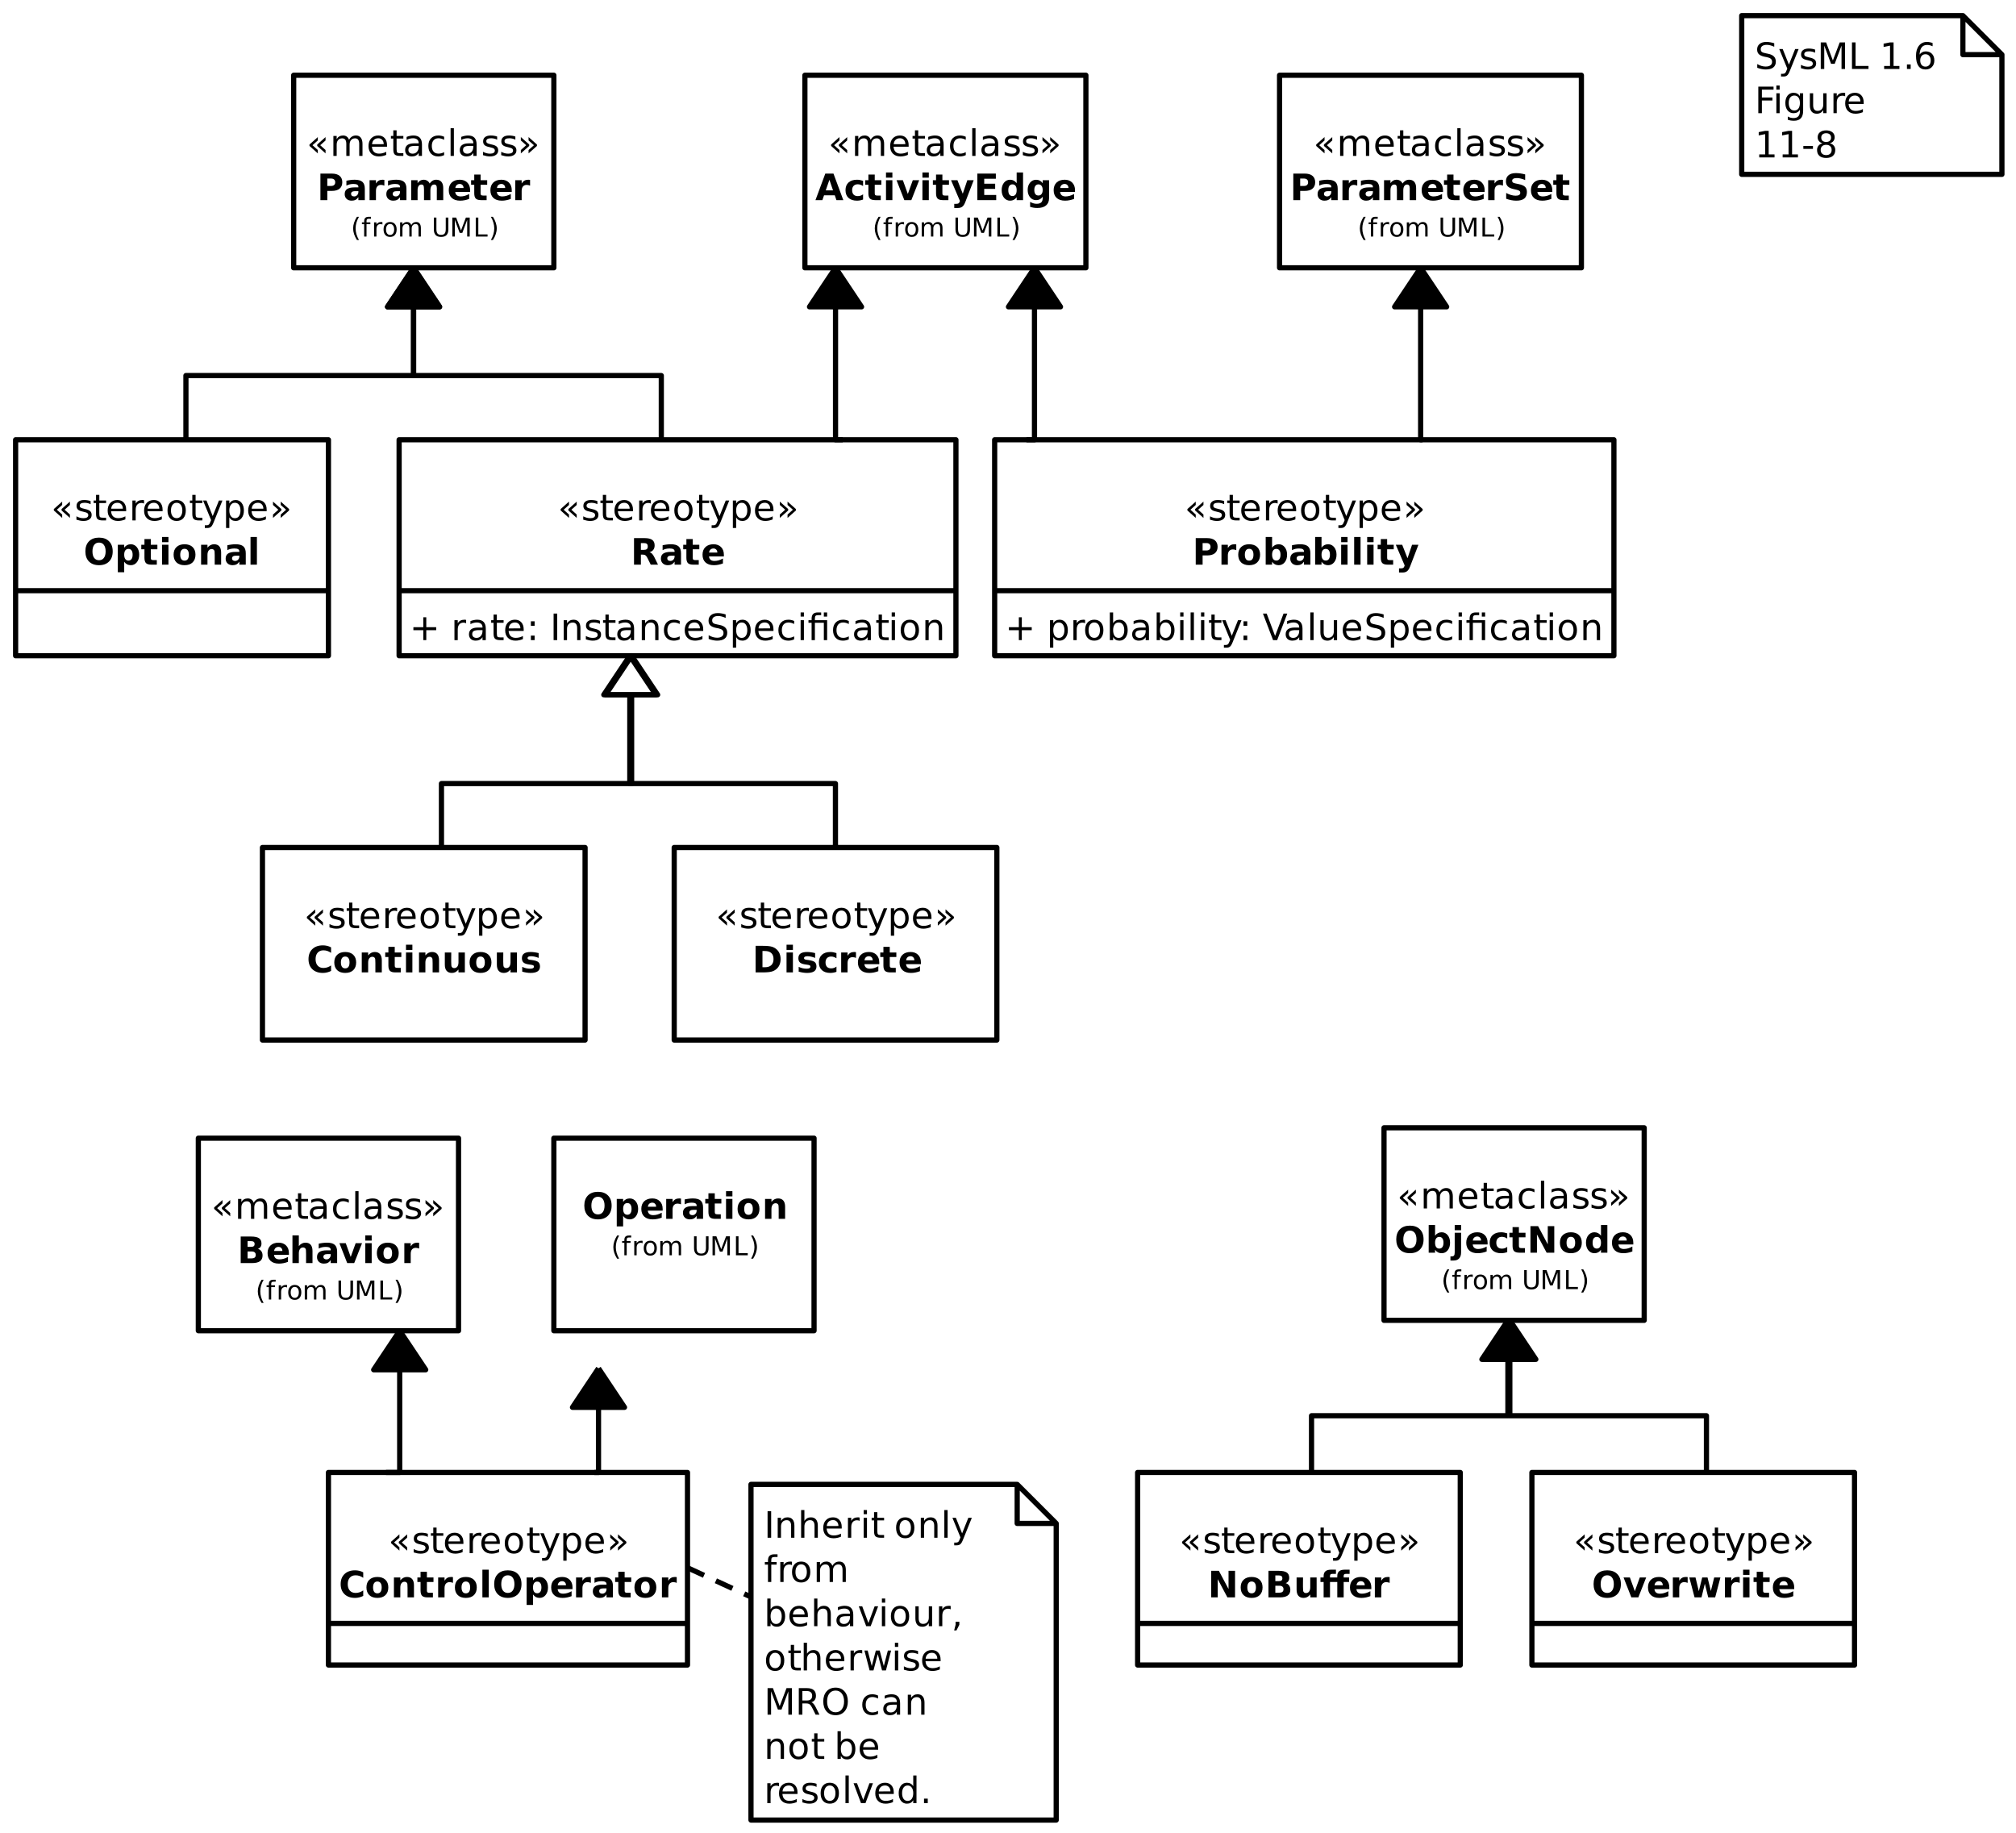 <?xml version="1.0" encoding="UTF-8"?>
<svg xmlns="http://www.w3.org/2000/svg" xmlns:xlink="http://www.w3.org/1999/xlink" width="774.817pt" height="704.489pt" viewBox="0 0 774.817 704.489" version="1.1">
<defs>
<g>
<symbol overflow="visible" id="glyph0-0">
<path style="stroke:none;" d="M 0.703 2.469 L 0.703 -9.875 L 7.703 -9.875 L 7.703 2.469 Z M 1.484 1.703 L 6.922 1.703 L 6.922 -9.078 L 1.484 -9.078 Z M 1.484 1.703 "/>
</symbol>
<symbol overflow="visible" id="glyph0-1">
<path style="stroke:none;" d="M 7.25 -7.234 L 7.25 -5.938 L 5.203 -4.109 L 7.25 -2.266 L 7.25 -0.969 L 4.047 -3.828 L 4.047 -4.375 Z M 4.281 -7.234 L 4.281 -5.938 L 2.234 -4.109 L 4.281 -2.266 L 4.281 -0.969 L 1.078 -3.828 L 1.078 -4.375 Z M 4.281 -7.234 "/>
</symbol>
<symbol overflow="visible" id="glyph0-2">
<path style="stroke:none;" d="M 7.281 -6.188 C 7.594 -6.75 7.969 -7.164 8.406 -7.438 C 8.844 -7.707 9.359 -7.844 9.953 -7.844 C 10.754 -7.844 11.367 -7.562 11.797 -7 C 12.234 -6.445 12.453 -5.656 12.453 -4.625 L 12.453 0 L 11.188 0 L 11.188 -4.578 C 11.188 -5.316 11.055 -5.863 10.797 -6.219 C 10.535 -6.57 10.141 -6.75 9.609 -6.75 C 8.953 -6.75 8.438 -6.531 8.062 -6.094 C 7.688 -5.664 7.5 -5.078 7.5 -4.328 L 7.5 0 L 6.234 0 L 6.234 -4.578 C 6.234 -5.316 6.102 -5.863 5.844 -6.219 C 5.582 -6.57 5.18 -6.75 4.641 -6.75 C 3.992 -6.75 3.477 -6.531 3.094 -6.094 C 2.719 -5.656 2.531 -5.066 2.531 -4.328 L 2.531 0 L 1.266 0 L 1.266 -7.656 L 2.531 -7.656 L 2.531 -6.469 C 2.82 -6.938 3.164 -7.281 3.562 -7.5 C 3.969 -7.727 4.445 -7.844 5 -7.844 C 5.551 -7.844 6.02 -7.703 6.406 -7.422 C 6.801 -7.141 7.094 -6.727 7.281 -6.188 Z M 7.281 -6.188 "/>
</symbol>
<symbol overflow="visible" id="glyph0-3">
<path style="stroke:none;" d="M 7.875 -4.141 L 7.875 -3.531 L 2.078 -3.531 C 2.141 -2.664 2.398 -2.004 2.859 -1.547 C 3.328 -1.098 3.977 -0.875 4.812 -0.875 C 5.301 -0.875 5.77 -0.93 6.219 -1.047 C 6.676 -1.16 7.129 -1.336 7.578 -1.578 L 7.578 -0.391 C 7.117 -0.203 6.648 -0.055 6.172 0.047 C 5.703 0.148 5.227 0.203 4.75 0.203 C 3.52 0.203 2.547 -0.148 1.828 -0.859 C 1.117 -1.578 0.766 -2.539 0.766 -3.75 C 0.766 -5.008 1.102 -6.004 1.781 -6.734 C 2.457 -7.473 3.375 -7.844 4.531 -7.844 C 5.562 -7.844 6.375 -7.508 6.969 -6.844 C 7.57 -6.188 7.875 -5.285 7.875 -4.141 Z M 6.609 -4.516 C 6.598 -5.203 6.406 -5.75 6.031 -6.156 C 5.656 -6.57 5.16 -6.781 4.547 -6.781 C 3.836 -6.781 3.27 -6.578 2.844 -6.172 C 2.426 -5.773 2.188 -5.219 2.125 -4.5 Z M 6.609 -4.516 "/>
</symbol>
<symbol overflow="visible" id="glyph0-4">
<path style="stroke:none;" d="M 2.562 -9.828 L 2.562 -7.656 L 5.156 -7.656 L 5.156 -6.672 L 2.562 -6.672 L 2.562 -2.516 C 2.562 -1.898 2.645 -1.5 2.812 -1.312 C 2.988 -1.133 3.336 -1.047 3.859 -1.047 L 5.156 -1.047 L 5.156 0 L 3.859 0 C 2.891 0 2.219 -0.18 1.844 -0.547 C 1.477 -0.91 1.297 -1.566 1.297 -2.516 L 1.297 -6.672 L 0.375 -6.672 L 0.375 -7.656 L 1.297 -7.656 L 1.297 -9.828 Z M 2.562 -9.828 "/>
</symbol>
<symbol overflow="visible" id="glyph0-5">
<path style="stroke:none;" d="M 4.797 -3.844 C 3.785 -3.844 3.082 -3.727 2.688 -3.5 C 2.289 -3.27 2.094 -2.875 2.094 -2.312 C 2.094 -1.863 2.238 -1.508 2.531 -1.25 C 2.832 -0.988 3.234 -0.859 3.734 -0.859 C 4.43 -0.859 4.988 -1.102 5.406 -1.594 C 5.832 -2.094 6.047 -2.75 6.047 -3.562 L 6.047 -3.844 Z M 7.312 -4.375 L 7.312 0 L 6.047 0 L 6.047 -1.156 C 5.766 -0.695 5.406 -0.352 4.969 -0.125 C 4.539 0.094 4.02 0.203 3.406 0.203 C 2.625 0.203 2 -0.016 1.531 -0.453 C 1.07 -0.898 0.844 -1.492 0.844 -2.234 C 0.844 -3.086 1.129 -3.734 1.703 -4.172 C 2.285 -4.609 3.145 -4.828 4.281 -4.828 L 6.047 -4.828 L 6.047 -4.953 C 6.047 -5.535 5.852 -5.984 5.469 -6.297 C 5.094 -6.617 4.562 -6.781 3.875 -6.781 C 3.438 -6.781 3.008 -6.723 2.594 -6.609 C 2.176 -6.504 1.781 -6.348 1.406 -6.141 L 1.406 -7.312 C 1.863 -7.488 2.305 -7.617 2.734 -7.703 C 3.172 -7.797 3.594 -7.844 4 -7.844 C 5.113 -7.844 5.941 -7.555 6.484 -6.984 C 7.035 -6.41 7.312 -5.539 7.312 -4.375 Z M 7.312 -4.375 "/>
</symbol>
<symbol overflow="visible" id="glyph0-6">
<path style="stroke:none;" d="M 6.828 -7.359 L 6.828 -6.188 C 6.473 -6.383 6.113 -6.531 5.75 -6.625 C 5.395 -6.727 5.035 -6.781 4.672 -6.781 C 3.859 -6.781 3.223 -6.52 2.766 -6 C 2.316 -5.477 2.094 -4.754 2.094 -3.828 C 2.094 -2.891 2.316 -2.16 2.766 -1.641 C 3.223 -1.129 3.859 -0.875 4.672 -0.875 C 5.035 -0.875 5.395 -0.922 5.75 -1.016 C 6.113 -1.109 6.473 -1.254 6.828 -1.453 L 6.828 -0.297 C 6.473 -0.129 6.109 -0.004 5.734 0.078 C 5.359 0.16 4.961 0.203 4.547 0.203 C 3.391 0.203 2.469 -0.156 1.781 -0.875 C 1.102 -1.602 0.766 -2.586 0.766 -3.828 C 0.766 -5.066 1.109 -6.047 1.797 -6.766 C 2.484 -7.484 3.426 -7.844 4.625 -7.844 C 5.008 -7.844 5.383 -7.801 5.75 -7.719 C 6.125 -7.645 6.484 -7.523 6.828 -7.359 Z M 6.828 -7.359 "/>
</symbol>
<symbol overflow="visible" id="glyph0-7">
<path style="stroke:none;" d="M 1.312 -10.641 L 2.578 -10.641 L 2.578 0 L 1.312 0 Z M 1.312 -10.641 "/>
</symbol>
<symbol overflow="visible" id="glyph0-8">
<path style="stroke:none;" d="M 6.203 -7.438 L 6.203 -6.234 C 5.848 -6.422 5.477 -6.555 5.094 -6.641 C 4.707 -6.734 4.312 -6.781 3.906 -6.781 C 3.281 -6.781 2.812 -6.688 2.5 -6.5 C 2.188 -6.312 2.031 -6.023 2.031 -5.641 C 2.031 -5.348 2.141 -5.117 2.359 -4.953 C 2.586 -4.785 3.039 -4.629 3.719 -4.484 L 4.141 -4.375 C 5.035 -4.188 5.672 -3.914 6.047 -3.562 C 6.422 -3.219 6.609 -2.734 6.609 -2.109 C 6.609 -1.398 6.328 -0.836 5.766 -0.422 C 5.203 -0.004 4.43 0.203 3.453 0.203 C 3.035 0.203 2.602 0.16 2.156 0.078 C 1.719 -0.004 1.254 -0.125 0.766 -0.281 L 0.766 -1.578 C 1.223 -1.336 1.676 -1.156 2.125 -1.031 C 2.582 -0.914 3.031 -0.859 3.469 -0.859 C 4.062 -0.859 4.516 -0.957 4.828 -1.156 C 5.148 -1.363 5.312 -1.648 5.312 -2.016 C 5.312 -2.359 5.195 -2.617 4.969 -2.797 C 4.738 -2.984 4.234 -3.16 3.453 -3.328 L 3.016 -3.438 C 2.242 -3.594 1.68 -3.844 1.328 -4.188 C 0.984 -4.531 0.812 -4.992 0.812 -5.578 C 0.812 -6.305 1.066 -6.863 1.578 -7.25 C 2.086 -7.645 2.812 -7.844 3.75 -7.844 C 4.219 -7.844 4.656 -7.805 5.062 -7.734 C 5.477 -7.672 5.859 -7.57 6.203 -7.438 Z M 6.203 -7.438 "/>
</symbol>
<symbol overflow="visible" id="glyph0-9">
<path style="stroke:none;" d="M 1.312 -7.234 L 4.531 -4.375 L 4.531 -3.828 L 1.312 -0.969 L 1.312 -2.266 L 3.375 -4.109 L 1.312 -5.938 Z M 4.281 -7.234 L 7.5 -4.375 L 7.5 -3.828 L 4.281 -0.969 L 4.281 -2.266 L 6.344 -4.109 L 4.281 -5.938 Z M 4.281 -7.234 "/>
</symbol>
<symbol overflow="visible" id="glyph0-10">
<path style="stroke:none;" d="M 5.75 -6.484 C 5.613 -6.566 5.461 -6.625 5.297 -6.656 C 5.129 -6.695 4.945 -6.719 4.75 -6.719 C 4.031 -6.719 3.477 -6.484 3.094 -6.016 C 2.719 -5.555 2.531 -4.895 2.531 -4.031 L 2.531 0 L 1.266 0 L 1.266 -7.656 L 2.531 -7.656 L 2.531 -6.469 C 2.801 -6.938 3.145 -7.281 3.562 -7.5 C 3.988 -7.727 4.504 -7.844 5.109 -7.844 C 5.203 -7.844 5.301 -7.836 5.406 -7.828 C 5.508 -7.816 5.625 -7.797 5.75 -7.766 Z M 5.75 -6.484 "/>
</symbol>
<symbol overflow="visible" id="glyph0-11">
<path style="stroke:none;" d="M 4.281 -6.781 C 3.613 -6.781 3.082 -6.516 2.688 -5.984 C 2.289 -5.461 2.094 -4.742 2.094 -3.828 C 2.094 -2.91 2.285 -2.188 2.672 -1.656 C 3.066 -1.133 3.602 -0.875 4.281 -0.875 C 4.957 -0.875 5.488 -1.133 5.875 -1.656 C 6.27 -2.188 6.469 -2.91 6.469 -3.828 C 6.469 -4.734 6.27 -5.453 5.875 -5.984 C 5.488 -6.516 4.957 -6.781 4.281 -6.781 Z M 4.281 -7.844 C 5.375 -7.844 6.234 -7.484 6.859 -6.766 C 7.484 -6.055 7.797 -5.078 7.797 -3.828 C 7.797 -2.566 7.484 -1.578 6.859 -0.859 C 6.234 -0.148 5.375 0.203 4.281 0.203 C 3.188 0.203 2.328 -0.148 1.703 -0.859 C 1.078 -1.578 0.766 -2.566 0.766 -3.828 C 0.766 -5.078 1.078 -6.055 1.703 -6.766 C 2.328 -7.484 3.188 -7.844 4.281 -7.844 Z M 4.281 -7.844 "/>
</symbol>
<symbol overflow="visible" id="glyph0-12">
<path style="stroke:none;" d="M 4.5 0.719 C 4.145 1.625 3.797 2.211 3.453 2.484 C 3.117 2.766 2.672 2.906 2.109 2.906 L 1.109 2.906 L 1.109 1.859 L 1.844 1.859 C 2.188 1.859 2.453 1.773 2.641 1.609 C 2.836 1.453 3.051 1.066 3.281 0.453 L 3.516 -0.125 L 0.422 -7.656 L 1.75 -7.656 L 4.141 -1.672 L 6.531 -7.656 L 7.875 -7.656 Z M 4.5 0.719 "/>
</symbol>
<symbol overflow="visible" id="glyph0-13">
<path style="stroke:none;" d="M 2.531 -1.156 L 2.531 2.906 L 1.266 2.906 L 1.266 -7.656 L 2.531 -7.656 L 2.531 -6.5 C 2.801 -6.945 3.133 -7.281 3.531 -7.5 C 3.938 -7.727 4.422 -7.844 4.984 -7.844 C 5.91 -7.844 6.664 -7.473 7.25 -6.734 C 7.832 -5.992 8.125 -5.023 8.125 -3.828 C 8.125 -2.617 7.832 -1.645 7.25 -0.906 C 6.664 -0.164 5.91 0.203 4.984 0.203 C 4.422 0.203 3.938 0.094 3.531 -0.125 C 3.133 -0.352 2.801 -0.695 2.531 -1.156 Z M 6.812 -3.828 C 6.812 -4.742 6.617 -5.461 6.234 -5.984 C 5.859 -6.516 5.336 -6.781 4.672 -6.781 C 4.004 -6.781 3.477 -6.516 3.094 -5.984 C 2.719 -5.461 2.531 -4.742 2.531 -3.828 C 2.531 -2.898 2.719 -2.172 3.094 -1.641 C 3.477 -1.117 4.004 -0.859 4.672 -0.859 C 5.336 -0.859 5.859 -1.117 6.234 -1.641 C 6.617 -2.172 6.812 -2.898 6.812 -3.828 Z M 6.812 -3.828 "/>
</symbol>
<symbol overflow="visible" id="glyph0-14">
<path style="stroke:none;" d="M 6.438 -8.781 L 6.438 -4.969 L 10.25 -4.969 L 10.25 -3.812 L 6.438 -3.812 L 6.438 0 L 5.297 0 L 5.297 -3.812 L 1.484 -3.812 L 1.484 -4.969 L 5.297 -4.969 L 5.297 -8.781 Z M 6.438 -8.781 "/>
</symbol>
<symbol overflow="visible" id="glyph0-15">
<path style="stroke:none;" d=""/>
</symbol>
<symbol overflow="visible" id="glyph0-16">
<path style="stroke:none;" d="M 1.641 -1.734 L 3.078 -1.734 L 3.078 0 L 1.641 0 Z M 1.641 -7.234 L 3.078 -7.234 L 3.078 -5.5 L 1.641 -5.5 Z M 1.641 -7.234 "/>
</symbol>
<symbol overflow="visible" id="glyph0-17">
<path style="stroke:none;" d="M 1.375 -10.203 L 2.75 -10.203 L 2.75 0 L 1.375 0 Z M 1.375 -10.203 "/>
</symbol>
<symbol overflow="visible" id="glyph0-18">
<path style="stroke:none;" d="M 7.688 -4.625 L 7.688 0 L 6.422 0 L 6.422 -4.578 C 6.422 -5.305 6.281 -5.848 6 -6.203 C 5.719 -6.566 5.297 -6.75 4.734 -6.75 C 4.055 -6.75 3.52 -6.531 3.125 -6.094 C 2.727 -5.664 2.531 -5.078 2.531 -4.328 L 2.531 0 L 1.266 0 L 1.266 -7.656 L 2.531 -7.656 L 2.531 -6.469 C 2.832 -6.926 3.188 -7.27 3.594 -7.5 C 4.008 -7.727 4.484 -7.844 5.016 -7.844 C 5.891 -7.844 6.551 -7.566 7 -7.016 C 7.457 -6.473 7.688 -5.676 7.688 -4.625 Z M 7.688 -4.625 "/>
</symbol>
<symbol overflow="visible" id="glyph0-19">
<path style="stroke:none;" d="M 7.5 -9.875 L 7.5 -8.531 C 6.969 -8.781 6.469 -8.961 6 -9.078 C 5.539 -9.203 5.094 -9.266 4.656 -9.266 C 3.906 -9.266 3.328 -9.117 2.922 -8.828 C 2.516 -8.535 2.312 -8.125 2.312 -7.594 C 2.312 -7.133 2.445 -6.789 2.719 -6.562 C 2.988 -6.332 3.504 -6.148 4.266 -6.016 L 5.094 -5.844 C 6.125 -5.645 6.883 -5.297 7.375 -4.797 C 7.863 -4.305 8.109 -3.645 8.109 -2.812 C 8.109 -1.82 7.773 -1.07 7.109 -0.562 C 6.453 -0.051 5.484 0.203 4.203 0.203 C 3.711 0.203 3.195 0.145 2.656 0.031 C 2.113 -0.07 1.551 -0.234 0.969 -0.453 L 0.969 -1.875 C 1.531 -1.562 2.078 -1.32 2.609 -1.156 C 3.148 -1 3.68 -0.922 4.203 -0.922 C 4.984 -0.922 5.586 -1.078 6.016 -1.391 C 6.453 -1.703 6.672 -2.145 6.672 -2.719 C 6.672 -3.219 6.516 -3.609 6.203 -3.891 C 5.898 -4.172 5.395 -4.383 4.688 -4.531 L 3.844 -4.688 C 2.812 -4.895 2.066 -5.219 1.609 -5.656 C 1.148 -6.094 0.922 -6.703 0.922 -7.484 C 0.922 -8.379 1.238 -9.086 1.875 -9.609 C 2.508 -10.129 3.383 -10.391 4.5 -10.391 C 4.977 -10.391 5.469 -10.344 5.969 -10.25 C 6.469 -10.164 6.977 -10.039 7.5 -9.875 Z M 7.5 -9.875 "/>
</symbol>
<symbol overflow="visible" id="glyph0-20">
<path style="stroke:none;" d="M 1.312 -7.656 L 2.578 -7.656 L 2.578 0 L 1.312 0 Z M 1.312 -10.641 L 2.578 -10.641 L 2.578 -9.047 L 1.312 -9.047 Z M 1.312 -10.641 "/>
</symbol>
<symbol overflow="visible" id="glyph0-21">
<path style="stroke:none;" d="M 7.5 -7.656 L 7.5 0 L 6.234 0 L 6.234 -6.672 L 2.797 -6.672 L 2.797 0 L 1.531 0 L 1.531 -6.672 L 0.328 -6.672 L 0.328 -7.656 L 1.531 -7.656 L 1.531 -8.188 C 1.531 -9.02 1.723 -9.633 2.109 -10.031 C 2.504 -10.438 3.113 -10.641 3.938 -10.641 L 5.203 -10.641 L 5.203 -9.594 L 4 -9.594 C 3.539 -9.594 3.223 -9.5 3.047 -9.312 C 2.879 -9.133 2.797 -8.805 2.797 -8.328 L 2.797 -7.656 Z M 6.234 -10.625 L 7.5 -10.625 L 7.5 -9.031 L 6.234 -9.031 Z M 6.234 -10.625 "/>
</symbol>
<symbol overflow="visible" id="glyph0-22">
<path style="stroke:none;" d="M 6.812 -3.828 C 6.812 -4.742 6.617 -5.461 6.234 -5.984 C 5.859 -6.516 5.336 -6.781 4.672 -6.781 C 4.004 -6.781 3.477 -6.516 3.094 -5.984 C 2.719 -5.461 2.531 -4.742 2.531 -3.828 C 2.531 -2.898 2.719 -2.172 3.094 -1.641 C 3.477 -1.117 4.004 -0.859 4.672 -0.859 C 5.336 -0.859 5.859 -1.117 6.234 -1.641 C 6.617 -2.172 6.812 -2.898 6.812 -3.828 Z M 2.531 -6.5 C 2.801 -6.945 3.133 -7.281 3.531 -7.5 C 3.938 -7.727 4.422 -7.844 4.984 -7.844 C 5.91 -7.844 6.664 -7.473 7.25 -6.734 C 7.832 -5.992 8.125 -5.023 8.125 -3.828 C 8.125 -2.617 7.832 -1.645 7.25 -0.906 C 6.664 -0.164 5.91 0.203 4.984 0.203 C 4.422 0.203 3.938 0.094 3.531 -0.125 C 3.133 -0.352 2.801 -0.695 2.531 -1.156 L 2.531 0 L 1.266 0 L 1.266 -10.641 L 2.531 -10.641 Z M 2.531 -6.5 "/>
</symbol>
<symbol overflow="visible" id="glyph0-23">
<path style="stroke:none;" d="M 4 0 L 0.109 -10.203 L 1.547 -10.203 L 4.781 -1.609 L 8.031 -10.203 L 9.469 -10.203 L 5.578 0 Z M 4 0 "/>
</symbol>
<symbol overflow="visible" id="glyph0-24">
<path style="stroke:none;" d="M 1.188 -3.016 L 1.188 -7.656 L 2.453 -7.656 L 2.453 -3.062 C 2.453 -2.344 2.594 -1.801 2.875 -1.438 C 3.156 -1.07 3.578 -0.891 4.141 -0.891 C 4.816 -0.891 5.352 -1.102 5.75 -1.531 C 6.145 -1.969 6.344 -2.562 6.344 -3.312 L 6.344 -7.656 L 7.609 -7.656 L 7.609 0 L 6.344 0 L 6.344 -1.172 C 6.039 -0.711 5.688 -0.367 5.281 -0.141 C 4.875 0.086 4.406 0.203 3.875 0.203 C 3 0.203 2.332 -0.066 1.875 -0.609 C 1.414 -1.16 1.188 -1.961 1.188 -3.016 Z M 4.359 -7.844 Z M 4.359 -7.844 "/>
</symbol>
<symbol overflow="visible" id="glyph0-25">
<path style="stroke:none;" d="M 1.375 -10.203 L 3.438 -10.203 L 6.031 -3.266 L 8.656 -10.203 L 10.719 -10.203 L 10.719 0 L 9.359 0 L 9.359 -8.969 L 6.734 -1.969 L 5.344 -1.969 L 2.719 -8.969 L 2.719 0 L 1.375 0 Z M 1.375 -10.203 "/>
</symbol>
<symbol overflow="visible" id="glyph0-26">
<path style="stroke:none;" d="M 1.375 -10.203 L 2.75 -10.203 L 2.75 -1.156 L 7.719 -1.156 L 7.719 0 L 1.375 0 Z M 1.375 -10.203 "/>
</symbol>
<symbol overflow="visible" id="glyph0-27">
<path style="stroke:none;" d="M 1.734 -1.156 L 4 -1.156 L 4 -8.953 L 1.531 -8.453 L 1.531 -9.719 L 3.984 -10.203 L 5.359 -10.203 L 5.359 -1.156 L 7.609 -1.156 L 7.609 0 L 1.734 0 Z M 1.734 -1.156 "/>
</symbol>
<symbol overflow="visible" id="glyph0-28">
<path style="stroke:none;" d="M 1.5 -1.734 L 2.938 -1.734 L 2.938 0 L 1.5 0 Z M 1.5 -1.734 "/>
</symbol>
<symbol overflow="visible" id="glyph0-29">
<path style="stroke:none;" d="M 4.625 -5.656 C 4 -5.656 3.504 -5.441 3.141 -5.016 C 2.785 -4.586 2.609 -4.008 2.609 -3.281 C 2.609 -2.539 2.785 -1.957 3.141 -1.531 C 3.504 -1.102 4 -0.891 4.625 -0.891 C 5.238 -0.891 5.727 -1.102 6.094 -1.531 C 6.457 -1.957 6.641 -2.539 6.641 -3.281 C 6.641 -4.008 6.457 -4.586 6.094 -5.016 C 5.727 -5.441 5.238 -5.656 4.625 -5.656 Z M 7.359 -9.984 L 7.359 -8.719 C 7.016 -8.883 6.664 -9.008 6.312 -9.094 C 5.957 -9.188 5.609 -9.234 5.266 -9.234 C 4.348 -9.234 3.648 -8.926 3.172 -8.312 C 2.691 -7.695 2.422 -6.766 2.359 -5.516 C 2.617 -5.91 2.953 -6.211 3.359 -6.422 C 3.766 -6.641 4.211 -6.75 4.703 -6.75 C 5.723 -6.75 6.531 -6.438 7.125 -5.812 C 7.727 -5.188 8.031 -4.344 8.031 -3.281 C 8.031 -2.227 7.719 -1.383 7.094 -0.75 C 6.477 -0.113 5.656 0.203 4.625 0.203 C 3.438 0.203 2.531 -0.25 1.906 -1.156 C 1.289 -2.062 0.984 -3.375 0.984 -5.094 C 0.984 -6.707 1.363 -7.992 2.125 -8.953 C 2.895 -9.91 3.922 -10.391 5.203 -10.391 C 5.555 -10.391 5.906 -10.352 6.25 -10.281 C 6.602 -10.219 6.973 -10.117 7.359 -9.984 Z M 7.359 -9.984 "/>
</symbol>
<symbol overflow="visible" id="glyph0-30">
<path style="stroke:none;" d="M 1.375 -10.203 L 7.234 -10.203 L 7.234 -9.047 L 2.75 -9.047 L 2.75 -6.031 L 6.797 -6.031 L 6.797 -4.875 L 2.75 -4.875 L 2.75 0 L 1.375 0 Z M 1.375 -10.203 "/>
</symbol>
<symbol overflow="visible" id="glyph0-31">
<path style="stroke:none;" d="M 6.359 -3.922 C 6.359 -4.828 6.172 -5.531 5.797 -6.031 C 5.422 -6.531 4.895 -6.781 4.219 -6.781 C 3.539 -6.781 3.016 -6.531 2.641 -6.031 C 2.266 -5.531 2.078 -4.828 2.078 -3.922 C 2.078 -3.016 2.266 -2.305 2.641 -1.797 C 3.016 -1.297 3.539 -1.047 4.219 -1.047 C 4.895 -1.047 5.422 -1.297 5.797 -1.797 C 6.172 -2.305 6.359 -3.016 6.359 -3.922 Z M 7.609 -0.953 C 7.609 0.348 7.316 1.316 6.734 1.953 C 6.16 2.586 5.281 2.906 4.094 2.906 C 3.645 2.906 3.223 2.875 2.828 2.812 C 2.441 2.75 2.066 2.648 1.703 2.516 L 1.703 1.281 C 2.066 1.488 2.426 1.641 2.781 1.734 C 3.145 1.828 3.516 1.875 3.891 1.875 C 4.711 1.875 5.328 1.656 5.734 1.219 C 6.148 0.789 6.359 0.145 6.359 -0.719 L 6.359 -1.344 C 6.098 -0.895 5.766 -0.555 5.359 -0.328 C 4.953 -0.109 4.469 0 3.906 0 C 2.969 0 2.207 -0.352 1.625 -1.062 C 1.051 -1.781 0.766 -2.734 0.766 -3.922 C 0.766 -5.098 1.051 -6.047 1.625 -6.766 C 2.207 -7.484 2.969 -7.844 3.906 -7.844 C 4.469 -7.844 4.953 -7.727 5.359 -7.5 C 5.766 -7.281 6.098 -6.945 6.359 -6.5 L 6.359 -7.656 L 7.609 -7.656 Z M 7.609 -0.953 "/>
</symbol>
<symbol overflow="visible" id="glyph0-32">
<path style="stroke:none;" d="M 0.688 -4.391 L 4.375 -4.391 L 4.375 -3.281 L 0.688 -3.281 Z M 0.688 -4.391 "/>
</symbol>
<symbol overflow="visible" id="glyph0-33">
<path style="stroke:none;" d="M 4.453 -4.844 C 3.797 -4.844 3.281 -4.664 2.906 -4.312 C 2.531 -3.969 2.344 -3.488 2.344 -2.875 C 2.344 -2.258 2.531 -1.773 2.906 -1.422 C 3.281 -1.066 3.797 -0.891 4.453 -0.891 C 5.109 -0.891 5.625 -1.066 6 -1.422 C 6.375 -1.773 6.562 -2.258 6.562 -2.875 C 6.562 -3.488 6.375 -3.969 6 -4.312 C 5.625 -4.664 5.109 -4.844 4.453 -4.844 Z M 3.062 -5.438 C 2.477 -5.582 2.02 -5.859 1.688 -6.266 C 1.352 -6.672 1.188 -7.164 1.188 -7.75 C 1.188 -8.562 1.477 -9.203 2.062 -9.672 C 2.645 -10.148 3.441 -10.391 4.453 -10.391 C 5.461 -10.391 6.258 -10.148 6.844 -9.672 C 7.426 -9.203 7.719 -8.562 7.719 -7.75 C 7.719 -7.164 7.551 -6.672 7.219 -6.266 C 6.883 -5.859 6.426 -5.582 5.844 -5.438 C 6.508 -5.281 7.023 -4.973 7.391 -4.516 C 7.766 -4.066 7.953 -3.52 7.953 -2.875 C 7.953 -1.883 7.648 -1.125 7.047 -0.594 C 6.441 -0.062 5.578 0.203 4.453 0.203 C 3.328 0.203 2.461 -0.062 1.859 -0.594 C 1.254 -1.125 0.953 -1.883 0.953 -2.875 C 0.953 -3.52 1.141 -4.066 1.516 -4.516 C 1.891 -4.973 2.406 -5.281 3.062 -5.438 Z M 2.562 -7.609 C 2.562 -7.086 2.727 -6.676 3.062 -6.375 C 3.395 -6.082 3.859 -5.938 4.453 -5.938 C 5.047 -5.938 5.508 -6.082 5.844 -6.375 C 6.176 -6.676 6.344 -7.086 6.344 -7.609 C 6.344 -8.141 6.176 -8.551 5.844 -8.844 C 5.508 -9.145 5.047 -9.297 4.453 -9.297 C 3.859 -9.297 3.395 -9.145 3.062 -8.844 C 2.727 -8.551 2.562 -8.141 2.562 -7.609 Z M 2.562 -7.609 "/>
</symbol>
<symbol overflow="visible" id="glyph0-34">
<path style="stroke:none;" d="M 7.688 -4.625 L 7.688 0 L 6.422 0 L 6.422 -4.578 C 6.422 -5.305 6.281 -5.848 6 -6.203 C 5.719 -6.566 5.297 -6.75 4.734 -6.75 C 4.055 -6.75 3.52 -6.531 3.125 -6.094 C 2.727 -5.664 2.531 -5.078 2.531 -4.328 L 2.531 0 L 1.266 0 L 1.266 -10.641 L 2.531 -10.641 L 2.531 -6.469 C 2.832 -6.926 3.188 -7.27 3.594 -7.5 C 4.008 -7.727 4.484 -7.844 5.016 -7.844 C 5.891 -7.844 6.551 -7.566 7 -7.016 C 7.457 -6.473 7.688 -5.676 7.688 -4.625 Z M 7.688 -4.625 "/>
</symbol>
<symbol overflow="visible" id="glyph0-35">
<path style="stroke:none;" d="M 5.203 -10.641 L 5.203 -9.594 L 4 -9.594 C 3.539 -9.594 3.223 -9.5 3.047 -9.312 C 2.879 -9.133 2.797 -8.805 2.797 -8.328 L 2.797 -7.656 L 4.859 -7.656 L 4.859 -6.672 L 2.797 -6.672 L 2.797 0 L 1.531 0 L 1.531 -6.672 L 0.328 -6.672 L 0.328 -7.656 L 1.531 -7.656 L 1.531 -8.188 C 1.531 -9.039 1.727 -9.66 2.125 -10.047 C 2.52 -10.441 3.145 -10.641 4 -10.641 Z M 5.203 -10.641 "/>
</symbol>
<symbol overflow="visible" id="glyph0-36">
<path style="stroke:none;" d="M 0.422 -7.656 L 1.75 -7.656 L 4.141 -1.234 L 6.531 -7.656 L 7.875 -7.656 L 5 0 L 3.281 0 Z M 0.422 -7.656 "/>
</symbol>
<symbol overflow="visible" id="glyph0-37">
<path style="stroke:none;" d="M 1.641 -1.734 L 3.078 -1.734 L 3.078 -0.562 L 1.969 1.625 L 1.078 1.625 L 1.641 -0.562 Z M 1.641 -1.734 "/>
</symbol>
<symbol overflow="visible" id="glyph0-38">
<path style="stroke:none;" d="M 0.594 -7.656 L 1.844 -7.656 L 3.422 -1.688 L 4.984 -7.656 L 6.469 -7.656 L 8.047 -1.688 L 9.609 -7.656 L 10.859 -7.656 L 8.859 0 L 7.375 0 L 5.734 -6.281 L 4.078 0 L 2.594 0 Z M 0.594 -7.656 "/>
</symbol>
<symbol overflow="visible" id="glyph0-39">
<path style="stroke:none;" d="M 6.219 -4.781 C 6.508 -4.688 6.797 -4.473 7.078 -4.141 C 7.359 -3.816 7.641 -3.367 7.922 -2.797 L 9.328 0 L 7.844 0 L 6.531 -2.625 C 6.195 -3.301 5.867 -3.75 5.547 -3.969 C 5.234 -4.195 4.805 -4.312 4.266 -4.312 L 2.75 -4.312 L 2.75 0 L 1.375 0 L 1.375 -10.203 L 4.484 -10.203 C 5.648 -10.203 6.52 -9.957 7.094 -9.469 C 7.676 -8.988 7.969 -8.254 7.969 -7.266 C 7.969 -6.617 7.816 -6.082 7.516 -5.656 C 7.211 -5.238 6.781 -4.945 6.219 -4.781 Z M 2.75 -9.078 L 2.75 -5.453 L 4.484 -5.453 C 5.148 -5.453 5.656 -5.602 6 -5.906 C 6.344 -6.219 6.516 -6.672 6.516 -7.266 C 6.516 -7.859 6.344 -8.305 6 -8.609 C 5.656 -8.922 5.148 -9.078 4.484 -9.078 Z M 2.75 -9.078 "/>
</symbol>
<symbol overflow="visible" id="glyph0-40">
<path style="stroke:none;" d="M 5.516 -9.266 C 4.516 -9.266 3.719 -8.891 3.125 -8.141 C 2.539 -7.398 2.25 -6.383 2.25 -5.094 C 2.25 -3.812 2.539 -2.797 3.125 -2.047 C 3.719 -1.297 4.516 -0.922 5.516 -0.922 C 6.516 -0.922 7.305 -1.297 7.891 -2.047 C 8.484 -2.797 8.781 -3.812 8.781 -5.094 C 8.781 -6.383 8.484 -7.398 7.891 -8.141 C 7.305 -8.891 6.516 -9.266 5.516 -9.266 Z M 5.516 -10.391 C 6.941 -10.391 8.082 -9.91 8.938 -8.953 C 9.801 -7.992 10.234 -6.707 10.234 -5.094 C 10.234 -3.488 9.801 -2.203 8.938 -1.234 C 8.082 -0.273 6.941 0.203 5.516 0.203 C 4.078 0.203 2.926 -0.273 2.062 -1.234 C 1.207 -2.191 0.781 -3.477 0.781 -5.094 C 0.781 -6.707 1.207 -7.992 2.062 -8.953 C 2.926 -9.91 4.078 -10.391 5.516 -10.391 Z M 5.516 -10.391 "/>
</symbol>
<symbol overflow="visible" id="glyph0-41">
<path style="stroke:none;" d="M 6.359 -6.5 L 6.359 -10.641 L 7.609 -10.641 L 7.609 0 L 6.359 0 L 6.359 -1.156 C 6.098 -0.695 5.766 -0.352 5.359 -0.125 C 4.953 0.094 4.469 0.203 3.906 0.203 C 2.977 0.203 2.223 -0.164 1.641 -0.906 C 1.055 -1.645 0.766 -2.617 0.766 -3.828 C 0.766 -5.023 1.055 -5.992 1.641 -6.734 C 2.223 -7.473 2.977 -7.844 3.906 -7.844 C 4.469 -7.844 4.953 -7.727 5.359 -7.5 C 5.766 -7.281 6.098 -6.945 6.359 -6.5 Z M 2.078 -3.828 C 2.078 -2.898 2.266 -2.172 2.641 -1.641 C 3.023 -1.117 3.551 -0.859 4.219 -0.859 C 4.875 -0.859 5.395 -1.117 5.781 -1.641 C 6.164 -2.172 6.359 -2.898 6.359 -3.828 C 6.359 -4.742 6.164 -5.461 5.781 -5.984 C 5.395 -6.516 4.875 -6.781 4.219 -6.781 C 3.551 -6.781 3.023 -6.516 2.641 -5.984 C 2.266 -5.461 2.078 -4.742 2.078 -3.828 Z M 2.078 -3.828 "/>
</symbol>
<symbol overflow="visible" id="glyph1-0">
<path style="stroke:none;" d="M 0.703 2.469 L 0.703 -9.875 L 7.703 -9.875 L 7.703 2.469 Z M 1.484 1.703 L 6.922 1.703 L 6.922 -9.078 L 1.484 -9.078 Z M 1.484 1.703 "/>
</symbol>
<symbol overflow="visible" id="glyph1-1">
<path style="stroke:none;" d="M 1.281 -10.203 L 5.656 -10.203 C 6.957 -10.203 7.953 -9.914 8.641 -9.344 C 9.336 -8.77 9.688 -7.945 9.688 -6.875 C 9.688 -5.801 9.336 -4.977 8.641 -4.406 C 7.953 -3.832 6.957 -3.547 5.656 -3.547 L 3.922 -3.547 L 3.922 0 L 1.281 0 Z M 3.922 -8.297 L 3.922 -5.453 L 5.375 -5.453 C 5.883 -5.453 6.273 -5.57 6.547 -5.812 C 6.828 -6.062 6.969 -6.414 6.969 -6.875 C 6.969 -7.332 6.828 -7.68 6.547 -7.922 C 6.273 -8.172 5.883 -8.297 5.375 -8.297 Z M 3.922 -8.297 "/>
</symbol>
<symbol overflow="visible" id="glyph1-2">
<path style="stroke:none;" d="M 4.609 -3.453 C 4.098 -3.453 3.711 -3.363 3.453 -3.188 C 3.191 -3.008 3.062 -2.754 3.062 -2.422 C 3.062 -2.109 3.164 -1.863 3.375 -1.688 C 3.582 -1.508 3.875 -1.422 4.25 -1.422 C 4.707 -1.422 5.094 -1.586 5.406 -1.922 C 5.719 -2.254 5.875 -2.672 5.875 -3.172 L 5.875 -3.453 Z M 8.344 -4.375 L 8.344 0 L 5.875 0 L 5.875 -1.141 C 5.551 -0.672 5.18 -0.328 4.766 -0.109 C 4.359 0.098 3.863 0.203 3.281 0.203 C 2.477 0.203 1.832 -0.023 1.344 -0.484 C 0.852 -0.953 0.609 -1.555 0.609 -2.297 C 0.609 -3.191 0.914 -3.848 1.531 -4.266 C 2.145 -4.691 3.113 -4.906 4.438 -4.906 L 5.875 -4.906 L 5.875 -5.094 C 5.875 -5.477 5.723 -5.758 5.422 -5.938 C 5.117 -6.125 4.645 -6.219 4 -6.219 C 3.469 -6.219 2.977 -6.164 2.531 -6.062 C 2.082 -5.957 1.66 -5.797 1.266 -5.578 L 1.266 -7.453 C 1.797 -7.578 2.32 -7.672 2.844 -7.734 C 3.375 -7.805 3.906 -7.844 4.438 -7.844 C 5.82 -7.844 6.816 -7.566 7.422 -7.016 C 8.035 -6.473 8.344 -5.594 8.344 -4.375 Z M 8.344 -4.375 "/>
</symbol>
<symbol overflow="visible" id="glyph1-3">
<path style="stroke:none;" d="M 6.859 -5.578 C 6.648 -5.672 6.438 -5.738 6.219 -5.781 C 6.008 -5.832 5.797 -5.859 5.578 -5.859 C 4.953 -5.859 4.469 -5.656 4.125 -5.25 C 3.789 -4.852 3.625 -4.281 3.625 -3.531 L 3.625 0 L 1.172 0 L 1.172 -7.656 L 3.625 -7.656 L 3.625 -6.406 C 3.938 -6.906 4.297 -7.27 4.703 -7.5 C 5.109 -7.727 5.598 -7.844 6.172 -7.844 C 6.254 -7.844 6.344 -7.836 6.438 -7.828 C 6.531 -7.828 6.672 -7.812 6.859 -7.781 Z M 6.859 -5.578 "/>
</symbol>
<symbol overflow="visible" id="glyph1-4">
<path style="stroke:none;" d="M 8.266 -6.391 C 8.578 -6.859 8.945 -7.219 9.375 -7.469 C 9.801 -7.719 10.27 -7.844 10.781 -7.844 C 11.656 -7.844 12.32 -7.57 12.781 -7.031 C 13.25 -6.488 13.484 -5.695 13.484 -4.656 L 13.484 0 L 11.016 0 L 11.016 -4 C 11.023 -4.051 11.031 -4.109 11.031 -4.172 C 11.031 -4.234 11.031 -4.328 11.031 -4.453 C 11.031 -4.992 10.953 -5.383 10.797 -5.625 C 10.641 -5.875 10.379 -6 10.016 -6 C 9.555 -6 9.195 -5.805 8.938 -5.422 C 8.688 -5.035 8.555 -4.484 8.547 -3.766 L 8.547 0 L 6.094 0 L 6.094 -4 C 6.094 -4.844 6.02 -5.383 5.875 -5.625 C 5.727 -5.875 5.469 -6 5.094 -6 C 4.625 -6 4.258 -5.805 4 -5.422 C 3.75 -5.035 3.625 -4.484 3.625 -3.766 L 3.625 0 L 1.156 0 L 1.156 -7.656 L 3.625 -7.656 L 3.625 -6.531 C 3.926 -6.969 4.27 -7.297 4.656 -7.516 C 5.051 -7.734 5.484 -7.844 5.953 -7.844 C 6.473 -7.844 6.938 -7.711 7.344 -7.453 C 7.75 -7.203 8.055 -6.848 8.266 -6.391 Z M 8.266 -6.391 "/>
</symbol>
<symbol overflow="visible" id="glyph1-5">
<path style="stroke:none;" d="M 8.812 -3.844 L 8.812 -3.156 L 3.094 -3.156 C 3.156 -2.582 3.363 -2.148 3.719 -1.859 C 4.07 -1.566 4.566 -1.422 5.203 -1.422 C 5.723 -1.422 6.254 -1.5 6.797 -1.656 C 7.336 -1.812 7.891 -2.047 8.453 -2.359 L 8.453 -0.469 C 7.879 -0.25 7.301 -0.082 6.719 0.031 C 6.145 0.145 5.566 0.203 4.984 0.203 C 3.598 0.203 2.52 -0.148 1.75 -0.859 C 0.988 -1.566 0.609 -2.555 0.609 -3.828 C 0.609 -5.066 0.984 -6.047 1.734 -6.766 C 2.484 -7.484 3.52 -7.844 4.844 -7.844 C 6.051 -7.844 7.016 -7.477 7.734 -6.75 C 8.453 -6.031 8.812 -5.062 8.812 -3.844 Z M 6.297 -4.656 C 6.297 -5.125 6.16 -5.5 5.891 -5.781 C 5.617 -6.07 5.266 -6.219 4.828 -6.219 C 4.359 -6.219 3.973 -6.082 3.672 -5.812 C 3.379 -5.551 3.195 -5.164 3.125 -4.656 Z M 6.297 -4.656 "/>
</symbol>
<symbol overflow="visible" id="glyph1-6">
<path style="stroke:none;" d="M 3.844 -9.828 L 3.844 -7.656 L 6.375 -7.656 L 6.375 -5.906 L 3.844 -5.906 L 3.844 -2.656 C 3.844 -2.301 3.91 -2.062 4.047 -1.938 C 4.191 -1.812 4.477 -1.75 4.906 -1.75 L 6.156 -1.75 L 6.156 0 L 4.062 0 C 3.094 0 2.406 -0.195 2 -0.594 C 1.602 -1 1.406 -1.688 1.406 -2.656 L 1.406 -5.906 L 0.188 -5.906 L 0.188 -7.656 L 1.406 -7.656 L 1.406 -9.828 Z M 3.844 -9.828 "/>
</symbol>
<symbol overflow="visible" id="glyph1-7">
<path style="stroke:none;" d="M 7.484 -1.859 L 3.359 -1.859 L 2.719 0 L 0.062 0 L 3.844 -10.203 L 6.984 -10.203 L 10.766 0 L 8.125 0 Z M 4.016 -3.75 L 6.812 -3.75 L 5.422 -7.812 Z M 4.016 -3.75 "/>
</symbol>
<symbol overflow="visible" id="glyph1-8">
<path style="stroke:none;" d="M 7.359 -7.422 L 7.359 -5.422 C 7.023 -5.648 6.691 -5.816 6.359 -5.922 C 6.023 -6.035 5.676 -6.094 5.312 -6.094 C 4.633 -6.094 4.102 -5.891 3.719 -5.484 C 3.344 -5.086 3.156 -4.535 3.156 -3.828 C 3.156 -3.109 3.344 -2.547 3.719 -2.141 C 4.102 -1.742 4.633 -1.547 5.312 -1.547 C 5.695 -1.547 6.062 -1.602 6.406 -1.719 C 6.75 -1.832 7.066 -2.004 7.359 -2.234 L 7.359 -0.219 C 6.973 -0.082 6.582 0.02 6.188 0.094 C 5.801 0.164 5.41 0.203 5.016 0.203 C 3.629 0.203 2.547 -0.148 1.766 -0.859 C 0.992 -1.566 0.609 -2.555 0.609 -3.828 C 0.609 -5.086 0.992 -6.07 1.766 -6.781 C 2.547 -7.488 3.629 -7.844 5.016 -7.844 C 5.41 -7.844 5.801 -7.805 6.188 -7.734 C 6.582 -7.66 6.973 -7.555 7.359 -7.422 Z M 7.359 -7.422 "/>
</symbol>
<symbol overflow="visible" id="glyph1-9">
<path style="stroke:none;" d="M 1.172 -7.656 L 3.625 -7.656 L 3.625 0 L 1.172 0 Z M 1.172 -10.641 L 3.625 -10.641 L 3.625 -8.641 L 1.172 -8.641 Z M 1.172 -10.641 "/>
</symbol>
<symbol overflow="visible" id="glyph1-10">
<path style="stroke:none;" d="M 0.219 -7.656 L 2.656 -7.656 L 4.562 -2.359 L 6.469 -7.656 L 8.922 -7.656 L 5.906 0 L 3.219 0 Z M 0.219 -7.656 "/>
</symbol>
<symbol overflow="visible" id="glyph1-11">
<path style="stroke:none;" d="M 0.172 -7.656 L 2.625 -7.656 L 4.672 -2.469 L 6.422 -7.656 L 8.875 -7.656 L 5.656 0.719 C 5.332 1.57 4.953 2.164 4.516 2.5 C 4.086 2.844 3.52 3.016 2.812 3.016 L 1.406 3.016 L 1.406 1.422 L 2.172 1.422 C 2.586 1.422 2.891 1.352 3.078 1.219 C 3.266 1.082 3.41 0.844 3.516 0.5 L 3.578 0.297 Z M 0.172 -7.656 "/>
</symbol>
<symbol overflow="visible" id="glyph1-12">
<path style="stroke:none;" d="M 1.281 -10.203 L 8.391 -10.203 L 8.391 -8.219 L 3.922 -8.219 L 3.922 -6.312 L 8.125 -6.312 L 8.125 -4.328 L 3.922 -4.328 L 3.922 -1.984 L 8.531 -1.984 L 8.531 0 L 1.281 0 Z M 1.281 -10.203 "/>
</symbol>
<symbol overflow="visible" id="glyph1-13">
<path style="stroke:none;" d="M 6.391 -6.531 L 6.391 -10.641 L 8.844 -10.641 L 8.844 0 L 6.391 0 L 6.391 -1.109 C 6.047 -0.66 5.672 -0.328 5.266 -0.109 C 4.859 0.098 4.391 0.203 3.859 0.203 C 2.922 0.203 2.145 -0.172 1.531 -0.922 C 0.926 -1.672 0.625 -2.641 0.625 -3.828 C 0.625 -5.004 0.926 -5.969 1.531 -6.719 C 2.145 -7.469 2.922 -7.844 3.859 -7.844 C 4.391 -7.844 4.859 -7.734 5.266 -7.516 C 5.672 -7.305 6.047 -6.977 6.391 -6.531 Z M 4.766 -1.578 C 5.297 -1.578 5.695 -1.77 5.969 -2.156 C 6.25 -2.539 6.391 -3.098 6.391 -3.828 C 6.391 -4.555 6.25 -5.109 5.969 -5.484 C 5.695 -5.867 5.297 -6.062 4.766 -6.062 C 4.254 -6.062 3.859 -5.867 3.578 -5.484 C 3.305 -5.109 3.172 -4.555 3.172 -3.828 C 3.172 -3.098 3.305 -2.539 3.578 -2.156 C 3.859 -1.77 4.254 -1.578 4.766 -1.578 Z M 4.766 -1.578 "/>
</symbol>
<symbol overflow="visible" id="glyph1-14">
<path style="stroke:none;" d="M 6.391 -1.297 C 6.047 -0.848 5.672 -0.52 5.266 -0.312 C 4.859 -0.102 4.391 0 3.859 0 C 2.93 0 2.16 -0.363 1.547 -1.094 C 0.93 -1.832 0.625 -2.773 0.625 -3.922 C 0.625 -5.066 0.93 -6.004 1.547 -6.734 C 2.16 -7.461 2.93 -7.828 3.859 -7.828 C 4.391 -7.828 4.859 -7.723 5.266 -7.516 C 5.672 -7.305 6.047 -6.973 6.391 -6.516 L 6.391 -7.656 L 8.844 -7.656 L 8.844 -0.766 C 8.844 0.461 8.453 1.398 7.672 2.047 C 6.898 2.691 5.773 3.016 4.297 3.016 C 3.816 3.016 3.352 2.977 2.906 2.906 C 2.469 2.832 2.02 2.723 1.562 2.578 L 1.562 0.672 C 1.988 0.922 2.406 1.102 2.812 1.219 C 3.227 1.344 3.645 1.406 4.062 1.406 C 4.863 1.406 5.453 1.227 5.828 0.875 C 6.203 0.52 6.391 -0.023 6.391 -0.766 Z M 4.766 -6.062 C 4.266 -6.062 3.875 -5.875 3.594 -5.5 C 3.312 -5.125 3.172 -4.598 3.172 -3.922 C 3.172 -3.211 3.305 -2.676 3.578 -2.312 C 3.848 -1.957 4.242 -1.781 4.766 -1.781 C 5.273 -1.781 5.672 -1.969 5.953 -2.344 C 6.242 -2.719 6.391 -3.242 6.391 -3.922 C 6.391 -4.598 6.242 -5.125 5.953 -5.5 C 5.672 -5.875 5.273 -6.062 4.766 -6.062 Z M 4.766 -6.062 "/>
</symbol>
<symbol overflow="visible" id="glyph1-15">
<path style="stroke:none;" d="M 8.391 -9.891 L 8.391 -7.719 C 7.828 -7.969 7.281 -8.156 6.75 -8.281 C 6.219 -8.414 5.711 -8.484 5.234 -8.484 C 4.609 -8.484 4.145 -8.395 3.844 -8.219 C 3.539 -8.051 3.391 -7.785 3.391 -7.422 C 3.391 -7.141 3.488 -6.922 3.688 -6.766 C 3.895 -6.617 4.266 -6.492 4.797 -6.391 L 5.922 -6.156 C 7.055 -5.926 7.863 -5.578 8.344 -5.109 C 8.82 -4.648 9.062 -3.992 9.062 -3.141 C 9.062 -2.016 8.727 -1.176 8.062 -0.625 C 7.395 -0.07 6.375 0.203 5 0.203 C 4.352 0.203 3.703 0.141 3.047 0.016 C 2.398 -0.109 1.75 -0.289 1.094 -0.531 L 1.094 -2.75 C 1.75 -2.406 2.379 -2.145 2.984 -1.969 C 3.586 -1.789 4.176 -1.703 4.75 -1.703 C 5.32 -1.703 5.758 -1.797 6.062 -1.984 C 6.363 -2.18 6.516 -2.457 6.516 -2.812 C 6.516 -3.133 6.41 -3.379 6.203 -3.547 C 6.004 -3.723 5.594 -3.879 4.969 -4.016 L 3.953 -4.25 C 2.93 -4.469 2.18 -4.816 1.703 -5.297 C 1.234 -5.773 1 -6.414 1 -7.219 C 1 -8.238 1.328 -9.02 1.984 -9.562 C 2.641 -10.113 3.582 -10.391 4.812 -10.391 C 5.375 -10.391 5.953 -10.348 6.547 -10.266 C 7.141 -10.18 7.754 -10.055 8.391 -9.891 Z M 8.391 -9.891 "/>
</symbol>
<symbol overflow="visible" id="glyph1-16">
<path style="stroke:none;" d="M 5.953 -8.484 C 5.148 -8.484 4.523 -8.188 4.078 -7.594 C 3.641 -7 3.422 -6.164 3.422 -5.094 C 3.422 -4.02 3.641 -3.188 4.078 -2.594 C 4.523 -2 5.148 -1.703 5.953 -1.703 C 6.754 -1.703 7.375 -2 7.812 -2.594 C 8.258 -3.188 8.484 -4.02 8.484 -5.094 C 8.484 -6.164 8.258 -7 7.812 -7.594 C 7.375 -8.188 6.754 -8.484 5.953 -8.484 Z M 5.953 -10.391 C 7.586 -10.391 8.867 -9.922 9.797 -8.984 C 10.734 -8.047 11.203 -6.75 11.203 -5.094 C 11.203 -3.445 10.734 -2.148 9.797 -1.203 C 8.867 -0.266 7.586 0.203 5.953 0.203 C 4.316 0.203 3.031 -0.266 2.094 -1.203 C 1.164 -2.148 0.703 -3.445 0.703 -5.094 C 0.703 -6.75 1.164 -8.047 2.094 -8.984 C 3.031 -9.922 4.316 -10.391 5.953 -10.391 Z M 5.953 -10.391 "/>
</symbol>
<symbol overflow="visible" id="glyph1-17">
<path style="stroke:none;" d="M 3.625 -1.109 L 3.625 2.906 L 1.172 2.906 L 1.172 -7.656 L 3.625 -7.656 L 3.625 -6.531 C 3.957 -6.977 4.328 -7.305 4.734 -7.516 C 5.148 -7.734 5.625 -7.844 6.156 -7.844 C 7.102 -7.844 7.879 -7.469 8.484 -6.719 C 9.086 -5.969 9.391 -5.004 9.391 -3.828 C 9.391 -2.641 9.086 -1.672 8.484 -0.922 C 7.879 -0.172 7.102 0.203 6.156 0.203 C 5.625 0.203 5.148 0.098 4.734 -0.109 C 4.328 -0.328 3.957 -0.66 3.625 -1.109 Z M 5.25 -6.062 C 4.727 -6.062 4.328 -5.867 4.047 -5.484 C 3.766 -5.098 3.625 -4.547 3.625 -3.828 C 3.625 -3.098 3.766 -2.539 4.047 -2.156 C 4.328 -1.77 4.727 -1.578 5.25 -1.578 C 5.77 -1.578 6.164 -1.77 6.438 -2.156 C 6.719 -2.539 6.859 -3.098 6.859 -3.828 C 6.859 -4.555 6.719 -5.109 6.438 -5.484 C 6.164 -5.867 5.77 -6.062 5.25 -6.062 Z M 5.25 -6.062 "/>
</symbol>
<symbol overflow="visible" id="glyph1-18">
<path style="stroke:none;" d="M 4.812 -6.094 C 4.27 -6.094 3.859 -5.895 3.578 -5.5 C 3.297 -5.113 3.156 -4.555 3.156 -3.828 C 3.156 -3.086 3.297 -2.52 3.578 -2.125 C 3.859 -1.738 4.27 -1.547 4.812 -1.547 C 5.352 -1.547 5.766 -1.738 6.047 -2.125 C 6.328 -2.52 6.469 -3.086 6.469 -3.828 C 6.469 -4.555 6.328 -5.113 6.047 -5.5 C 5.766 -5.895 5.352 -6.094 4.812 -6.094 Z M 4.812 -7.844 C 6.133 -7.844 7.164 -7.484 7.906 -6.766 C 8.645 -6.055 9.016 -5.078 9.016 -3.828 C 9.016 -2.566 8.645 -1.578 7.906 -0.859 C 7.164 -0.148 6.133 0.203 4.812 0.203 C 3.5 0.203 2.469 -0.148 1.719 -0.859 C 0.977 -1.578 0.609 -2.566 0.609 -3.828 C 0.609 -5.078 0.977 -6.055 1.719 -6.766 C 2.469 -7.484 3.5 -7.844 4.812 -7.844 Z M 4.812 -7.844 "/>
</symbol>
<symbol overflow="visible" id="glyph1-19">
<path style="stroke:none;" d="M 8.875 -4.656 L 8.875 0 L 6.406 0 L 6.406 -3.562 C 6.406 -4.227 6.391 -4.688 6.359 -4.938 C 6.336 -5.188 6.289 -5.367 6.219 -5.484 C 6.125 -5.648 5.992 -5.773 5.828 -5.859 C 5.66 -5.953 5.473 -6 5.266 -6 C 4.754 -6 4.352 -5.801 4.062 -5.406 C 3.77 -5.008 3.625 -4.461 3.625 -3.766 L 3.625 0 L 1.172 0 L 1.172 -7.656 L 3.625 -7.656 L 3.625 -6.531 C 3.988 -6.977 4.379 -7.305 4.797 -7.516 C 5.211 -7.734 5.672 -7.844 6.172 -7.844 C 7.055 -7.844 7.727 -7.57 8.188 -7.031 C 8.645 -6.488 8.875 -5.695 8.875 -4.656 Z M 8.875 -4.656 "/>
</symbol>
<symbol overflow="visible" id="glyph1-20">
<path style="stroke:none;" d="M 1.172 -10.641 L 3.625 -10.641 L 3.625 0 L 1.172 0 Z M 1.172 -10.641 "/>
</symbol>
<symbol overflow="visible" id="glyph1-21">
<path style="stroke:none;" d="M 5.031 -5.688 C 5.582 -5.688 5.973 -5.785 6.203 -5.984 C 6.441 -6.191 6.562 -6.531 6.562 -7 C 6.562 -7.469 6.441 -7.801 6.203 -8 C 5.973 -8.195 5.582 -8.297 5.031 -8.297 L 3.922 -8.297 L 3.922 -5.688 Z M 3.922 -3.859 L 3.922 0 L 1.281 0 L 1.281 -10.203 L 5.312 -10.203 C 6.656 -10.203 7.641 -9.977 8.266 -9.531 C 8.891 -9.082 9.203 -8.367 9.203 -7.391 C 9.203 -6.711 9.035 -6.156 8.703 -5.719 C 8.379 -5.289 7.891 -4.973 7.234 -4.766 C 7.598 -4.691 7.922 -4.508 8.203 -4.219 C 8.492 -3.926 8.785 -3.488 9.078 -2.906 L 10.5 0 L 7.703 0 L 6.453 -2.531 C 6.203 -3.039 5.945 -3.391 5.688 -3.578 C 5.438 -3.766 5.094 -3.859 4.656 -3.859 Z M 3.922 -3.859 "/>
</symbol>
<symbol overflow="visible" id="glyph1-22">
<path style="stroke:none;" d="M 5.25 -1.578 C 5.77 -1.578 6.164 -1.77 6.438 -2.156 C 6.719 -2.539 6.859 -3.098 6.859 -3.828 C 6.859 -4.555 6.719 -5.109 6.438 -5.484 C 6.164 -5.867 5.77 -6.062 5.25 -6.062 C 4.727 -6.062 4.328 -5.867 4.047 -5.484 C 3.766 -5.098 3.625 -4.547 3.625 -3.828 C 3.625 -3.098 3.766 -2.539 4.047 -2.156 C 4.328 -1.77 4.727 -1.578 5.25 -1.578 Z M 3.625 -6.531 C 3.957 -6.977 4.328 -7.305 4.734 -7.516 C 5.148 -7.734 5.625 -7.844 6.156 -7.844 C 7.102 -7.844 7.879 -7.469 8.484 -6.719 C 9.086 -5.969 9.391 -5.004 9.391 -3.828 C 9.391 -2.641 9.086 -1.672 8.484 -0.922 C 7.879 -0.172 7.102 0.203 6.156 0.203 C 5.625 0.203 5.148 0.098 4.734 -0.109 C 4.328 -0.328 3.957 -0.66 3.625 -1.109 L 3.625 0 L 1.172 0 L 1.172 -10.641 L 3.625 -10.641 Z M 3.625 -6.531 "/>
</symbol>
<symbol overflow="visible" id="glyph1-23">
<path style="stroke:none;" d="M 9.375 -0.562 C 8.895 -0.312 8.391 -0.125 7.859 0 C 7.336 0.133 6.797 0.203 6.234 0.203 C 4.523 0.203 3.176 -0.27 2.188 -1.219 C 1.195 -2.176 0.703 -3.469 0.703 -5.094 C 0.703 -6.727 1.195 -8.02 2.188 -8.969 C 3.176 -9.914 4.523 -10.391 6.234 -10.391 C 6.797 -10.391 7.336 -10.328 7.859 -10.203 C 8.391 -10.078 8.895 -9.883 9.375 -9.625 L 9.375 -7.516 C 8.883 -7.848 8.398 -8.094 7.922 -8.25 C 7.453 -8.406 6.957 -8.484 6.438 -8.484 C 5.5 -8.484 4.758 -8.18 4.219 -7.578 C 3.688 -6.973 3.422 -6.145 3.422 -5.094 C 3.422 -4.039 3.688 -3.211 4.219 -2.609 C 4.758 -2.004 5.5 -1.703 6.438 -1.703 C 6.957 -1.703 7.453 -1.781 7.922 -1.938 C 8.398 -2.094 8.883 -2.336 9.375 -2.672 Z M 9.375 -0.562 "/>
</symbol>
<symbol overflow="visible" id="glyph1-24">
<path style="stroke:none;" d="M 1.094 -2.984 L 1.094 -7.656 L 3.562 -7.656 L 3.562 -6.891 C 3.562 -6.473 3.555 -5.953 3.547 -5.328 C 3.547 -4.703 3.547 -4.285 3.547 -4.078 C 3.547 -3.461 3.562 -3.02 3.594 -2.75 C 3.625 -2.477 3.676 -2.281 3.75 -2.156 C 3.852 -2 3.984 -1.875 4.141 -1.781 C 4.305 -1.695 4.492 -1.656 4.703 -1.656 C 5.211 -1.656 5.613 -1.848 5.906 -2.234 C 6.195 -2.629 6.344 -3.176 6.344 -3.875 L 6.344 -7.656 L 8.797 -7.656 L 8.797 0 L 6.344 0 L 6.344 -1.109 C 5.977 -0.66 5.586 -0.328 5.172 -0.109 C 4.754 0.098 4.301 0.203 3.812 0.203 C 2.926 0.203 2.25 -0.066 1.781 -0.609 C 1.32 -1.148 1.094 -1.941 1.094 -2.984 Z M 1.094 -2.984 "/>
</symbol>
<symbol overflow="visible" id="glyph1-25">
<path style="stroke:none;" d="M 7.156 -7.422 L 7.156 -5.562 C 6.633 -5.781 6.129 -5.941 5.641 -6.047 C 5.148 -6.16 4.691 -6.219 4.266 -6.219 C 3.797 -6.219 3.445 -6.156 3.219 -6.031 C 3 -5.914 2.891 -5.738 2.891 -5.5 C 2.891 -5.301 2.973 -5.148 3.141 -5.047 C 3.305 -4.941 3.613 -4.863 4.062 -4.812 L 4.484 -4.766 C 5.742 -4.598 6.586 -4.332 7.016 -3.969 C 7.453 -3.602 7.672 -3.031 7.672 -2.25 C 7.672 -1.438 7.367 -0.82 6.766 -0.406 C 6.16 0 5.266 0.203 4.078 0.203 C 3.566 0.203 3.039 0.16 2.5 0.078 C 1.969 -0.004 1.414 -0.125 0.844 -0.281 L 0.844 -2.141 C 1.332 -1.898 1.832 -1.719 2.344 -1.594 C 2.852 -1.477 3.375 -1.422 3.906 -1.422 C 4.383 -1.422 4.742 -1.488 4.984 -1.625 C 5.223 -1.758 5.344 -1.957 5.344 -2.219 C 5.344 -2.438 5.258 -2.598 5.094 -2.703 C 4.926 -2.805 4.598 -2.891 4.109 -2.953 L 3.672 -3.016 C 2.578 -3.148 1.812 -3.398 1.375 -3.766 C 0.938 -4.141 0.719 -4.703 0.719 -5.453 C 0.719 -6.266 0.992 -6.863 1.547 -7.25 C 2.109 -7.645 2.961 -7.844 4.109 -7.844 C 4.566 -7.844 5.039 -7.805 5.531 -7.734 C 6.031 -7.672 6.57 -7.566 7.156 -7.422 Z M 7.156 -7.422 "/>
</symbol>
<symbol overflow="visible" id="glyph1-26">
<path style="stroke:none;" d="M 3.922 -8.219 L 3.922 -1.984 L 4.859 -1.984 C 5.93 -1.984 6.75 -2.25 7.312 -2.781 C 7.883 -3.32 8.172 -4.098 8.172 -5.109 C 8.172 -6.117 7.891 -6.891 7.328 -7.422 C 6.766 -7.953 5.941 -8.219 4.859 -8.219 Z M 1.281 -10.203 L 4.062 -10.203 C 5.613 -10.203 6.766 -10.094 7.516 -9.875 C 8.273 -9.656 8.926 -9.281 9.469 -8.75 C 9.945 -8.289 10.301 -7.758 10.531 -7.156 C 10.77 -6.551 10.891 -5.867 10.891 -5.109 C 10.891 -4.336 10.77 -3.648 10.531 -3.047 C 10.301 -2.441 9.945 -1.91 9.469 -1.453 C 8.926 -0.922 8.27 -0.547 7.5 -0.328 C 6.738 -0.109 5.594 0 4.062 0 L 1.281 0 Z M 1.281 -10.203 "/>
</symbol>
<symbol overflow="visible" id="glyph1-27">
<path style="stroke:none;" d="M 5.375 -6.25 C 5.789 -6.25 6.102 -6.336 6.312 -6.516 C 6.531 -6.703 6.641 -6.973 6.641 -7.328 C 6.641 -7.68 6.531 -7.953 6.312 -8.141 C 6.102 -8.328 5.789 -8.422 5.375 -8.422 L 3.922 -8.422 L 3.922 -6.25 Z M 5.469 -1.797 C 5.988 -1.797 6.383 -1.906 6.656 -2.125 C 6.926 -2.352 7.062 -2.691 7.062 -3.141 C 7.062 -3.578 6.926 -3.906 6.656 -4.125 C 6.395 -4.352 6 -4.469 5.469 -4.469 L 3.922 -4.469 L 3.922 -1.797 Z M 7.906 -5.469 C 8.469 -5.301 8.906 -4.992 9.219 -4.547 C 9.531 -4.109 9.688 -3.566 9.688 -2.922 C 9.688 -1.941 9.352 -1.207 8.688 -0.719 C 8.02 -0.238 7.008 0 5.656 0 L 1.281 0 L 1.281 -10.203 L 5.234 -10.203 C 6.648 -10.203 7.676 -9.988 8.312 -9.562 C 8.945 -9.133 9.266 -8.445 9.266 -7.5 C 9.266 -7.008 9.148 -6.586 8.922 -6.234 C 8.691 -5.891 8.352 -5.633 7.906 -5.469 Z M 7.906 -5.469 "/>
</symbol>
<symbol overflow="visible" id="glyph1-28">
<path style="stroke:none;" d="M 8.875 -4.656 L 8.875 0 L 6.406 0 L 6.406 -3.562 C 6.406 -4.227 6.391 -4.688 6.359 -4.938 C 6.336 -5.188 6.289 -5.367 6.219 -5.484 C 6.125 -5.648 5.992 -5.773 5.828 -5.859 C 5.66 -5.953 5.473 -6 5.266 -6 C 4.754 -6 4.352 -5.801 4.062 -5.406 C 3.77 -5.008 3.625 -4.461 3.625 -3.766 L 3.625 0 L 1.172 0 L 1.172 -10.641 L 3.625 -10.641 L 3.625 -6.531 C 3.988 -6.977 4.379 -7.305 4.797 -7.516 C 5.211 -7.734 5.672 -7.844 6.172 -7.844 C 7.055 -7.844 7.727 -7.57 8.188 -7.031 C 8.645 -6.488 8.875 -5.695 8.875 -4.656 Z M 8.875 -4.656 "/>
</symbol>
<symbol overflow="visible" id="glyph1-29">
<path style="stroke:none;" d="M 1.172 -7.656 L 3.625 -7.656 L 3.625 -0.141 C 3.625 0.891 3.375 1.672 2.875 2.203 C 2.383 2.742 1.676 3.016 0.75 3.016 L -0.469 3.016 L -0.469 1.422 L -0.047 1.422 C 0.422 1.422 0.738 1.312 0.906 1.094 C 1.082 0.883 1.172 0.473 1.172 -0.141 Z M 1.172 -10.641 L 3.625 -10.641 L 3.625 -8.641 L 1.172 -8.641 Z M 1.172 -10.641 "/>
</symbol>
<symbol overflow="visible" id="glyph1-30">
<path style="stroke:none;" d="M 1.281 -10.203 L 4.219 -10.203 L 7.938 -3.203 L 7.938 -10.203 L 10.438 -10.203 L 10.438 0 L 7.5 0 L 3.781 -7 L 3.781 0 L 1.281 0 Z M 1.281 -10.203 "/>
</symbol>
<symbol overflow="visible" id="glyph1-31">
<path style="stroke:none;" d="M 6.219 -10.641 L 6.219 -9.031 L 4.859 -9.031 C 4.516 -9.031 4.273 -8.969 4.141 -8.844 C 4.004 -8.719 3.938 -8.5 3.938 -8.188 L 3.938 -7.656 L 6.734 -7.656 L 6.734 -8.188 C 6.734 -9.02 6.969 -9.633 7.438 -10.031 C 7.895 -10.438 8.613 -10.641 9.594 -10.641 L 11.469 -10.641 L 11.469 -9.031 L 10.109 -9.031 C 9.766 -9.031 9.523 -8.969 9.391 -8.844 C 9.254 -8.719 9.188 -8.5 9.188 -8.188 L 9.188 -7.656 L 11.266 -7.656 L 11.266 -5.906 L 9.188 -5.906 L 9.188 0 L 6.734 0 L 6.734 -5.906 L 3.938 -5.906 L 3.938 0 L 1.484 0 L 1.484 -5.906 L 0.266 -5.906 L 0.266 -7.656 L 1.484 -7.656 L 1.484 -8.188 C 1.484 -9.02 1.719 -9.633 2.188 -10.031 C 2.645 -10.438 3.363 -10.641 4.344 -10.641 Z M 6.219 -10.641 "/>
</symbol>
<symbol overflow="visible" id="glyph1-32">
<path style="stroke:none;" d="M 0.5 -7.656 L 2.875 -7.656 L 4.156 -2.375 L 5.453 -7.656 L 7.5 -7.656 L 8.781 -2.438 L 10.062 -7.656 L 12.453 -7.656 L 10.438 0 L 7.766 0 L 6.469 -5.266 L 5.188 0 L 2.516 0 Z M 0.5 -7.656 "/>
</symbol>
<symbol overflow="visible" id="glyph2-0">
<path style="stroke:none;" d="M 0.5 1.766 L 0.5 -7.047 L 5.5 -7.047 L 5.5 1.766 Z M 1.062 1.219 L 4.938 1.219 L 4.938 -6.484 L 1.062 -6.484 Z M 1.062 1.219 "/>
</symbol>
<symbol overflow="visible" id="glyph2-1">
<path style="stroke:none;" d="M 3.094 -7.594 C 2.664 -6.844 2.344 -6.098 2.125 -5.359 C 1.914 -4.629 1.812 -3.891 1.812 -3.141 C 1.812 -2.391 1.914 -1.645 2.125 -0.906 C 2.344 -0.164 2.664 0.57 3.094 1.312 L 2.312 1.312 C 1.832 0.551 1.469 -0.195 1.219 -0.938 C 0.977 -1.676 0.859 -2.41 0.859 -3.141 C 0.859 -3.867 0.977 -4.598 1.219 -5.328 C 1.457 -6.066 1.82 -6.82 2.312 -7.594 Z M 3.094 -7.594 "/>
</symbol>
<symbol overflow="visible" id="glyph2-2">
<path style="stroke:none;" d="M 3.719 -7.594 L 3.719 -6.844 L 2.859 -6.844 C 2.535 -6.844 2.312 -6.773 2.188 -6.641 C 2.062 -6.516 2 -6.285 2 -5.953 L 2 -5.469 L 3.469 -5.469 L 3.469 -4.766 L 2 -4.766 L 2 0 L 1.094 0 L 1.094 -4.766 L 0.234 -4.766 L 0.234 -5.469 L 1.094 -5.469 L 1.094 -5.844 C 1.094 -6.457 1.234 -6.898 1.516 -7.172 C 1.797 -7.453 2.242 -7.594 2.859 -7.594 Z M 3.719 -7.594 "/>
</symbol>
<symbol overflow="visible" id="glyph2-3">
<path style="stroke:none;" d="M 4.109 -4.625 C 4.004 -4.688 3.895 -4.727 3.781 -4.75 C 3.664 -4.781 3.535 -4.797 3.391 -4.797 C 2.879 -4.797 2.488 -4.629 2.219 -4.297 C 1.945 -3.973 1.812 -3.5 1.812 -2.875 L 1.812 0 L 0.906 0 L 0.906 -5.469 L 1.812 -5.469 L 1.812 -4.625 C 2 -4.957 2.242 -5.203 2.547 -5.359 C 2.848 -5.516 3.219 -5.594 3.656 -5.594 C 3.719 -5.594 3.785 -5.586 3.859 -5.578 C 3.93 -5.578 4.016 -5.566 4.109 -5.547 Z M 4.109 -4.625 "/>
</symbol>
<symbol overflow="visible" id="glyph2-4">
<path style="stroke:none;" d="M 3.062 -4.844 C 2.582 -4.844 2.203 -4.656 1.922 -4.281 C 1.641 -3.906 1.5 -3.391 1.5 -2.734 C 1.5 -2.078 1.633 -1.562 1.906 -1.188 C 2.188 -0.812 2.57 -0.625 3.062 -0.625 C 3.539 -0.625 3.922 -0.812 4.203 -1.188 C 4.484 -1.562 4.625 -2.078 4.625 -2.734 C 4.625 -3.379 4.484 -3.891 4.203 -4.266 C 3.922 -4.648 3.539 -4.844 3.062 -4.844 Z M 3.062 -5.594 C 3.844 -5.594 4.457 -5.336 4.906 -4.828 C 5.352 -4.328 5.578 -3.629 5.578 -2.734 C 5.578 -1.836 5.352 -1.133 4.906 -0.625 C 4.457 -0.113 3.844 0.141 3.062 0.141 C 2.281 0.141 1.664 -0.113 1.219 -0.625 C 0.77 -1.133 0.547 -1.836 0.547 -2.734 C 0.547 -3.629 0.77 -4.328 1.219 -4.828 C 1.664 -5.336 2.281 -5.594 3.062 -5.594 Z M 3.062 -5.594 "/>
</symbol>
<symbol overflow="visible" id="glyph2-5">
<path style="stroke:none;" d="M 5.203 -4.422 C 5.422 -4.828 5.688 -5.125 6 -5.312 C 6.312 -5.5 6.68 -5.594 7.109 -5.594 C 7.68 -5.594 8.117 -5.395 8.422 -5 C 8.734 -4.602 8.891 -4.035 8.891 -3.297 L 8.891 0 L 7.984 0 L 7.984 -3.266 C 7.984 -3.797 7.891 -4.188 7.703 -4.438 C 7.523 -4.688 7.242 -4.812 6.859 -4.812 C 6.391 -4.812 6.02 -4.656 5.75 -4.344 C 5.488 -4.039 5.359 -3.625 5.359 -3.094 L 5.359 0 L 4.453 0 L 4.453 -3.266 C 4.453 -3.797 4.359 -4.188 4.172 -4.438 C 3.984 -4.688 3.695 -4.812 3.312 -4.812 C 2.852 -4.812 2.488 -4.656 2.219 -4.344 C 1.945 -4.039 1.812 -3.625 1.812 -3.094 L 1.812 0 L 0.906 0 L 0.906 -5.469 L 1.812 -5.469 L 1.812 -4.625 C 2.02 -4.957 2.266 -5.203 2.547 -5.359 C 2.836 -5.516 3.176 -5.594 3.562 -5.594 C 3.969 -5.594 4.305 -5.492 4.578 -5.297 C 4.859 -5.098 5.066 -4.805 5.203 -4.422 Z M 5.203 -4.422 "/>
</symbol>
<symbol overflow="visible" id="glyph2-6">
<path style="stroke:none;" d=""/>
</symbol>
<symbol overflow="visible" id="glyph2-7">
<path style="stroke:none;" d="M 0.875 -7.297 L 1.859 -7.297 L 1.859 -2.859 C 1.859 -2.078 2 -1.516 2.281 -1.172 C 2.562 -0.828 3.02 -0.656 3.656 -0.656 C 4.289 -0.656 4.75 -0.828 5.031 -1.172 C 5.312 -1.516 5.453 -2.078 5.453 -2.859 L 5.453 -7.297 L 6.453 -7.297 L 6.453 -2.734 C 6.453 -1.785 6.219 -1.066 5.75 -0.578 C 5.281 -0.098 4.582 0.141 3.656 0.141 C 2.738 0.141 2.047 -0.098 1.578 -0.578 C 1.109 -1.066 0.875 -1.785 0.875 -2.734 Z M 0.875 -7.297 "/>
</symbol>
<symbol overflow="visible" id="glyph2-8">
<path style="stroke:none;" d="M 0.984 -7.297 L 2.453 -7.297 L 4.312 -2.328 L 6.188 -7.297 L 7.656 -7.297 L 7.656 0 L 6.688 0 L 6.688 -6.406 L 4.812 -1.406 L 3.812 -1.406 L 1.938 -6.406 L 1.938 0 L 0.984 0 Z M 0.984 -7.297 "/>
</symbol>
<symbol overflow="visible" id="glyph2-9">
<path style="stroke:none;" d="M 0.984 -7.297 L 1.969 -7.297 L 1.969 -0.828 L 5.516 -0.828 L 5.516 0 L 0.984 0 Z M 0.984 -7.297 "/>
</symbol>
<symbol overflow="visible" id="glyph2-10">
<path style="stroke:none;" d="M 0.797 -7.594 L 1.578 -7.594 C 2.066 -6.82 2.43 -6.066 2.672 -5.328 C 2.922 -4.598 3.047 -3.867 3.047 -3.141 C 3.047 -2.41 2.922 -1.676 2.672 -0.938 C 2.43 -0.195 2.066 0.551 1.578 1.312 L 0.797 1.312 C 1.234 0.57 1.555 -0.164 1.766 -0.906 C 1.984 -1.645 2.094 -2.391 2.094 -3.141 C 2.094 -3.891 1.984 -4.629 1.766 -5.359 C 1.555 -6.098 1.234 -6.844 0.797 -7.594 Z M 0.797 -7.594 "/>
</symbol>
</g>
<clipPath id="clip1">
  <rect x="0" y="0" width="775" height="705"/>
</clipPath>
<g id="surface2387" clip-path="url(#clip1)">
<path style="fill:none;stroke-width:2;stroke-linecap:butt;stroke-linejoin:round;stroke:rgb(0%,0%,0%);stroke-opacity:1;stroke-miterlimit:10;" d="M -0.002 -0.001 L 99.998 -0.001 L 99.998 73.999 L -0.002 73.999 Z M -0.002 -0.001 Z M -0.002 -0.001 " transform="matrix(1,0,0,1,112.869,28.919)"/>
<g style="fill:rgb(0%,0%,0%);fill-opacity:1;">
  <use xlink:href="#glyph0-1" x="117.867" y="59.918"/>
  <use xlink:href="#glyph0-2" x="126.867" y="59.918"/>
  <use xlink:href="#glyph0-3" x="140.867" y="59.918"/>
  <use xlink:href="#glyph0-4" x="149.867" y="59.918"/>
  <use xlink:href="#glyph0-5" x="154.867" y="59.918"/>
  <use xlink:href="#glyph0-6" x="163.867" y="59.918"/>
  <use xlink:href="#glyph0-7" x="171.867" y="59.918"/>
  <use xlink:href="#glyph0-5" x="175.867" y="59.918"/>
  <use xlink:href="#glyph0-8" x="184.867" y="59.918"/>
  <use xlink:href="#glyph0-8" x="191.867" y="59.918"/>
  <use xlink:href="#glyph0-9" x="198.867" y="59.918"/>
</g>
<g style="fill:rgb(0%,0%,0%);fill-opacity:1;">
  <use xlink:href="#glyph1-1" x="121.867" y="76.918"/>
  <use xlink:href="#glyph1-2" x="131.867" y="76.918"/>
  <use xlink:href="#glyph1-3" x="140.867" y="76.918"/>
  <use xlink:href="#glyph1-2" x="147.867" y="76.918"/>
  <use xlink:href="#glyph1-4" x="156.867" y="76.918"/>
  <use xlink:href="#glyph1-5" x="171.867" y="76.918"/>
  <use xlink:href="#glyph1-6" x="180.867" y="76.918"/>
  <use xlink:href="#glyph1-5" x="187.867" y="76.918"/>
  <use xlink:href="#glyph1-3" x="196.867" y="76.918"/>
</g>
<g style="fill:rgb(0%,0%,0%);fill-opacity:1;">
  <use xlink:href="#glyph2-1" x="134.867" y="90.918"/>
  <use xlink:href="#glyph2-2" x="138.867" y="90.918"/>
  <use xlink:href="#glyph2-3" x="142.867" y="90.918"/>
  <use xlink:href="#glyph2-4" x="146.867" y="90.918"/>
  <use xlink:href="#glyph2-5" x="152.867" y="90.918"/>
  <use xlink:href="#glyph2-6" x="162.867" y="90.918"/>
  <use xlink:href="#glyph2-7" x="165.867" y="90.918"/>
  <use xlink:href="#glyph2-8" x="172.867" y="90.918"/>
  <use xlink:href="#glyph2-9" x="181.867" y="90.918"/>
  <use xlink:href="#glyph2-10" x="187.867" y="90.918"/>
</g>
</g>
<clipPath id="clip2">
  <rect x="0" y="0" width="775" height="705"/>
</clipPath>
<g id="surface2390" clip-path="url(#clip2)">
<path style="fill:none;stroke-width:2;stroke-linecap:butt;stroke-linejoin:round;stroke:rgb(0%,0%,0%);stroke-opacity:1;stroke-miterlimit:10;" d="M 0.001 -0.001 L 108.001 -0.001 L 108.001 73.999 L 0.001 73.999 Z M 0.001 -0.001 Z M 0.001 -0.001 " transform="matrix(1,0,0,1,309.346,28.919)"/>
<g style="fill:rgb(0%,0%,0%);fill-opacity:1;">
  <use xlink:href="#glyph0-1" x="318.348" y="59.918"/>
  <use xlink:href="#glyph0-2" x="327.348" y="59.918"/>
  <use xlink:href="#glyph0-3" x="341.348" y="59.918"/>
  <use xlink:href="#glyph0-4" x="350.348" y="59.918"/>
  <use xlink:href="#glyph0-5" x="355.348" y="59.918"/>
  <use xlink:href="#glyph0-6" x="364.348" y="59.918"/>
  <use xlink:href="#glyph0-7" x="372.348" y="59.918"/>
  <use xlink:href="#glyph0-5" x="376.348" y="59.918"/>
  <use xlink:href="#glyph0-8" x="385.348" y="59.918"/>
  <use xlink:href="#glyph0-8" x="392.348" y="59.918"/>
  <use xlink:href="#glyph0-9" x="399.348" y="59.918"/>
</g>
<g style="fill:rgb(0%,0%,0%);fill-opacity:1;">
  <use xlink:href="#glyph1-7" x="313.348" y="76.918"/>
  <use xlink:href="#glyph1-8" x="324.348" y="76.918"/>
  <use xlink:href="#glyph1-6" x="332.348" y="76.918"/>
  <use xlink:href="#glyph1-9" x="339.348" y="76.918"/>
  <use xlink:href="#glyph1-10" x="344.348" y="76.918"/>
  <use xlink:href="#glyph1-9" x="353.348" y="76.918"/>
  <use xlink:href="#glyph1-6" x="358.348" y="76.918"/>
  <use xlink:href="#glyph1-11" x="365.348" y="76.918"/>
  <use xlink:href="#glyph1-12" x="374.348" y="76.918"/>
  <use xlink:href="#glyph1-13" x="384.348" y="76.918"/>
  <use xlink:href="#glyph1-14" x="394.348" y="76.918"/>
  <use xlink:href="#glyph1-5" x="404.348" y="76.918"/>
</g>
<g style="fill:rgb(0%,0%,0%);fill-opacity:1;">
  <use xlink:href="#glyph2-1" x="335.348" y="90.918"/>
  <use xlink:href="#glyph2-2" x="339.348" y="90.918"/>
  <use xlink:href="#glyph2-3" x="343.348" y="90.918"/>
  <use xlink:href="#glyph2-4" x="347.348" y="90.918"/>
  <use xlink:href="#glyph2-5" x="353.348" y="90.918"/>
  <use xlink:href="#glyph2-6" x="363.348" y="90.918"/>
  <use xlink:href="#glyph2-7" x="366.348" y="90.918"/>
  <use xlink:href="#glyph2-8" x="373.348" y="90.918"/>
  <use xlink:href="#glyph2-9" x="382.348" y="90.918"/>
  <use xlink:href="#glyph2-10" x="388.348" y="90.918"/>
</g>
</g>
<clipPath id="clip3">
  <rect x="0" y="0" width="775" height="705"/>
</clipPath>
<g id="surface2393" clip-path="url(#clip3)">
<path style="fill:none;stroke-width:2;stroke-linecap:butt;stroke-linejoin:round;stroke:rgb(0%,0%,0%);stroke-opacity:1;stroke-miterlimit:10;" d="M -0 -0.001 L 116 -0.001 L 116 73.999 L -0 73.999 Z M -0 -0.001 Z M -0 -0.001 " transform="matrix(1,0,0,1,491.781,28.919)"/>
<g style="fill:rgb(0%,0%,0%);fill-opacity:1;">
  <use xlink:href="#glyph0-1" x="504.781" y="59.918"/>
  <use xlink:href="#glyph0-2" x="513.781" y="59.918"/>
  <use xlink:href="#glyph0-3" x="527.781" y="59.918"/>
  <use xlink:href="#glyph0-4" x="536.781" y="59.918"/>
  <use xlink:href="#glyph0-5" x="541.781" y="59.918"/>
  <use xlink:href="#glyph0-6" x="550.781" y="59.918"/>
  <use xlink:href="#glyph0-7" x="558.781" y="59.918"/>
  <use xlink:href="#glyph0-5" x="562.781" y="59.918"/>
  <use xlink:href="#glyph0-8" x="571.781" y="59.918"/>
  <use xlink:href="#glyph0-8" x="578.781" y="59.918"/>
  <use xlink:href="#glyph0-9" x="585.781" y="59.918"/>
</g>
<g style="fill:rgb(0%,0%,0%);fill-opacity:1;">
  <use xlink:href="#glyph1-1" x="495.781" y="76.918"/>
  <use xlink:href="#glyph1-2" x="505.781" y="76.918"/>
  <use xlink:href="#glyph1-3" x="514.781" y="76.918"/>
  <use xlink:href="#glyph1-2" x="521.781" y="76.918"/>
  <use xlink:href="#glyph1-4" x="530.781" y="76.918"/>
  <use xlink:href="#glyph1-5" x="545.781" y="76.918"/>
  <use xlink:href="#glyph1-6" x="554.781" y="76.918"/>
  <use xlink:href="#glyph1-5" x="561.781" y="76.918"/>
  <use xlink:href="#glyph1-3" x="570.781" y="76.918"/>
  <use xlink:href="#glyph1-15" x="577.781" y="76.918"/>
  <use xlink:href="#glyph1-5" x="587.781" y="76.918"/>
  <use xlink:href="#glyph1-6" x="596.781" y="76.918"/>
</g>
<g style="fill:rgb(0%,0%,0%);fill-opacity:1;">
  <use xlink:href="#glyph2-1" x="521.781" y="90.918"/>
  <use xlink:href="#glyph2-2" x="525.781" y="90.918"/>
  <use xlink:href="#glyph2-3" x="529.781" y="90.918"/>
  <use xlink:href="#glyph2-4" x="533.781" y="90.918"/>
  <use xlink:href="#glyph2-5" x="539.781" y="90.918"/>
  <use xlink:href="#glyph2-6" x="549.781" y="90.918"/>
  <use xlink:href="#glyph2-7" x="552.781" y="90.918"/>
  <use xlink:href="#glyph2-8" x="559.781" y="90.918"/>
  <use xlink:href="#glyph2-9" x="568.781" y="90.918"/>
  <use xlink:href="#glyph2-10" x="574.781" y="90.918"/>
</g>
</g>
<clipPath id="clip4">
  <rect x="0" y="0" width="775" height="705"/>
</clipPath>
<g id="surface2396" clip-path="url(#clip4)">
<path style="fill:none;stroke-width:2;stroke-linecap:butt;stroke-linejoin:round;stroke:rgb(0%,0%,0%);stroke-opacity:1;stroke-miterlimit:10;" d="M 0 0.001 L 120.227 0.001 L 120.227 83.001 L 0 83.001 Z M 0 0.001 Z M 0 0.001 " transform="matrix(1,0,0,1,6,169.011)"/>
<g style="fill:rgb(0%,0%,0%);fill-opacity:1;">
  <use xlink:href="#glyph0-1" x="19.612" y="200.012"/>
  <use xlink:href="#glyph0-8" x="28.612" y="200.012"/>
  <use xlink:href="#glyph0-4" x="35.612" y="200.012"/>
  <use xlink:href="#glyph0-3" x="40.612" y="200.012"/>
  <use xlink:href="#glyph0-10" x="49.612" y="200.012"/>
  <use xlink:href="#glyph0-3" x="54.612" y="200.012"/>
  <use xlink:href="#glyph0-11" x="63.612" y="200.012"/>
  <use xlink:href="#glyph0-4" x="72.612" y="200.012"/>
  <use xlink:href="#glyph0-12" x="77.612" y="200.012"/>
  <use xlink:href="#glyph0-13" x="85.612" y="200.012"/>
  <use xlink:href="#glyph0-3" x="94.612" y="200.012"/>
  <use xlink:href="#glyph0-9" x="103.612" y="200.012"/>
</g>
<g style="fill:rgb(0%,0%,0%);fill-opacity:1;">
  <use xlink:href="#glyph1-16" x="32.112" y="217.012"/>
  <use xlink:href="#glyph1-17" x="44.112" y="217.012"/>
  <use xlink:href="#glyph1-6" x="54.112" y="217.012"/>
  <use xlink:href="#glyph1-9" x="61.112" y="217.012"/>
  <use xlink:href="#glyph1-18" x="66.112" y="217.012"/>
  <use xlink:href="#glyph1-19" x="76.112" y="217.012"/>
  <use xlink:href="#glyph1-2" x="86.112" y="217.012"/>
  <use xlink:href="#glyph1-20" x="95.112" y="217.012"/>
</g>
<path style="fill:none;stroke-width:2;stroke-linecap:butt;stroke-linejoin:round;stroke:rgb(0%,0%,0%);stroke-opacity:1;stroke-miterlimit:10;" d="M 0 58.001 L 120.227 58.001 " transform="matrix(1,0,0,1,6,169.011)"/>
</g>
<clipPath id="clip5">
  <rect x="0" y="0" width="775" height="705"/>
</clipPath>
<g id="surface2399" clip-path="url(#clip5)">
<path style="fill:none;stroke-width:2;stroke-linecap:butt;stroke-linejoin:round;stroke:rgb(0%,0%,0%);stroke-opacity:1;stroke-miterlimit:10;" d="M 0.001 0.001 L 214.001 0.001 L 214.001 83.001 L 0.001 83.001 Z M 0.001 0.001 Z M 0.001 0.001 " transform="matrix(1,0,0,1,153.394,169.011)"/>
<g style="fill:rgb(0%,0%,0%);fill-opacity:1;">
  <use xlink:href="#glyph0-1" x="214.395" y="200.012"/>
  <use xlink:href="#glyph0-8" x="223.395" y="200.012"/>
  <use xlink:href="#glyph0-4" x="230.395" y="200.012"/>
  <use xlink:href="#glyph0-3" x="235.395" y="200.012"/>
  <use xlink:href="#glyph0-10" x="244.395" y="200.012"/>
  <use xlink:href="#glyph0-3" x="249.395" y="200.012"/>
  <use xlink:href="#glyph0-11" x="258.395" y="200.012"/>
  <use xlink:href="#glyph0-4" x="267.395" y="200.012"/>
  <use xlink:href="#glyph0-12" x="272.395" y="200.012"/>
  <use xlink:href="#glyph0-13" x="280.395" y="200.012"/>
  <use xlink:href="#glyph0-3" x="289.395" y="200.012"/>
  <use xlink:href="#glyph0-9" x="298.395" y="200.012"/>
</g>
<g style="fill:rgb(0%,0%,0%);fill-opacity:1;">
  <use xlink:href="#glyph1-21" x="242.395" y="217.012"/>
  <use xlink:href="#glyph1-2" x="253.395" y="217.012"/>
  <use xlink:href="#glyph1-6" x="262.395" y="217.012"/>
  <use xlink:href="#glyph1-5" x="269.395" y="217.012"/>
</g>
<path style="fill:none;stroke-width:2;stroke-linecap:butt;stroke-linejoin:round;stroke:rgb(0%,0%,0%);stroke-opacity:1;stroke-miterlimit:10;" d="M 0.001 58.001 L 214.001 58.001 " transform="matrix(1,0,0,1,153.394,169.011)"/>
<g style="fill:rgb(0%,0%,0%);fill-opacity:1;">
  <use xlink:href="#glyph0-14" x="157.395" y="246.012"/>
  <use xlink:href="#glyph0-15" x="169.395" y="246.012"/>
  <use xlink:href="#glyph0-10" x="173.395" y="246.012"/>
  <use xlink:href="#glyph0-5" x="179.395" y="246.012"/>
  <use xlink:href="#glyph0-4" x="188.395" y="246.012"/>
  <use xlink:href="#glyph0-3" x="193.395" y="246.012"/>
  <use xlink:href="#glyph0-16" x="202.395" y="246.012"/>
  <use xlink:href="#glyph0-15" x="207.395" y="246.012"/>
  <use xlink:href="#glyph0-17" x="211.395" y="246.012"/>
  <use xlink:href="#glyph0-18" x="215.395" y="246.012"/>
  <use xlink:href="#glyph0-8" x="224.395" y="246.012"/>
  <use xlink:href="#glyph0-4" x="231.395" y="246.012"/>
  <use xlink:href="#glyph0-5" x="236.395" y="246.012"/>
  <use xlink:href="#glyph0-18" x="245.395" y="246.012"/>
  <use xlink:href="#glyph0-6" x="254.395" y="246.012"/>
  <use xlink:href="#glyph0-3" x="262.395" y="246.012"/>
  <use xlink:href="#glyph0-19" x="271.395" y="246.012"/>
  <use xlink:href="#glyph0-13" x="280.395" y="246.012"/>
  <use xlink:href="#glyph0-3" x="289.395" y="246.012"/>
  <use xlink:href="#glyph0-6" x="298.395" y="246.012"/>
  <use xlink:href="#glyph0-20" x="306.395" y="246.012"/>
  <use xlink:href="#glyph0-21" x="310.395" y="246.012"/>
  <use xlink:href="#glyph0-6" x="319.395" y="246.012"/>
  <use xlink:href="#glyph0-5" x="327.395" y="246.012"/>
  <use xlink:href="#glyph0-4" x="336.395" y="246.012"/>
  <use xlink:href="#glyph0-20" x="341.395" y="246.012"/>
  <use xlink:href="#glyph0-11" x="345.395" y="246.012"/>
  <use xlink:href="#glyph0-18" x="354.395" y="246.012"/>
</g>
</g>
<clipPath id="clip6">
  <rect x="0" y="0" width="775" height="705"/>
</clipPath>
<g id="surface2402" clip-path="url(#clip6)">
<path style="fill:none;stroke-width:2;stroke-linecap:butt;stroke-linejoin:round;stroke:rgb(0%,0%,0%);stroke-opacity:1;stroke-miterlimit:10;" d="M -0 0.001 L 238 0.001 L 238 83.001 L -0 83.001 Z M -0 0.001 Z M -0 0.001 " transform="matrix(1,0,0,1,382.281,169.011)"/>
<g style="fill:rgb(0%,0%,0%);fill-opacity:1;">
  <use xlink:href="#glyph0-1" x="455.281" y="200.012"/>
  <use xlink:href="#glyph0-8" x="464.281" y="200.012"/>
  <use xlink:href="#glyph0-4" x="471.281" y="200.012"/>
  <use xlink:href="#glyph0-3" x="476.281" y="200.012"/>
  <use xlink:href="#glyph0-10" x="485.281" y="200.012"/>
  <use xlink:href="#glyph0-3" x="490.281" y="200.012"/>
  <use xlink:href="#glyph0-11" x="499.281" y="200.012"/>
  <use xlink:href="#glyph0-4" x="508.281" y="200.012"/>
  <use xlink:href="#glyph0-12" x="513.281" y="200.012"/>
  <use xlink:href="#glyph0-13" x="521.281" y="200.012"/>
  <use xlink:href="#glyph0-3" x="530.281" y="200.012"/>
  <use xlink:href="#glyph0-9" x="539.281" y="200.012"/>
</g>
<g style="fill:rgb(0%,0%,0%);fill-opacity:1;">
  <use xlink:href="#glyph1-1" x="458.281" y="217.012"/>
  <use xlink:href="#glyph1-3" x="468.281" y="217.012"/>
  <use xlink:href="#glyph1-18" x="475.281" y="217.012"/>
  <use xlink:href="#glyph1-22" x="485.281" y="217.012"/>
  <use xlink:href="#glyph1-2" x="495.281" y="217.012"/>
  <use xlink:href="#glyph1-22" x="504.281" y="217.012"/>
  <use xlink:href="#glyph1-9" x="514.281" y="217.012"/>
  <use xlink:href="#glyph1-20" x="519.281" y="217.012"/>
  <use xlink:href="#glyph1-9" x="524.281" y="217.012"/>
  <use xlink:href="#glyph1-6" x="529.281" y="217.012"/>
  <use xlink:href="#glyph1-11" x="536.281" y="217.012"/>
</g>
<path style="fill:none;stroke-width:2;stroke-linecap:butt;stroke-linejoin:round;stroke:rgb(0%,0%,0%);stroke-opacity:1;stroke-miterlimit:10;" d="M -0 58.001 L 238 58.001 " transform="matrix(1,0,0,1,382.281,169.011)"/>
<g style="fill:rgb(0%,0%,0%);fill-opacity:1;">
  <use xlink:href="#glyph0-14" x="386.281" y="246.012"/>
  <use xlink:href="#glyph0-15" x="398.281" y="246.012"/>
  <use xlink:href="#glyph0-13" x="402.281" y="246.012"/>
  <use xlink:href="#glyph0-10" x="411.281" y="246.012"/>
  <use xlink:href="#glyph0-11" x="416.281" y="246.012"/>
  <use xlink:href="#glyph0-22" x="425.281" y="246.012"/>
  <use xlink:href="#glyph0-5" x="434.281" y="246.012"/>
  <use xlink:href="#glyph0-22" x="443.281" y="246.012"/>
  <use xlink:href="#glyph0-20" x="452.281" y="246.012"/>
  <use xlink:href="#glyph0-7" x="456.281" y="246.012"/>
  <use xlink:href="#glyph0-20" x="460.281" y="246.012"/>
  <use xlink:href="#glyph0-4" x="464.281" y="246.012"/>
  <use xlink:href="#glyph0-12" x="469.281" y="246.012"/>
  <use xlink:href="#glyph0-16" x="476.281" y="246.012"/>
  <use xlink:href="#glyph0-15" x="481.281" y="246.012"/>
  <use xlink:href="#glyph0-23" x="485.281" y="246.012"/>
  <use xlink:href="#glyph0-5" x="493.281" y="246.012"/>
  <use xlink:href="#glyph0-7" x="502.281" y="246.012"/>
  <use xlink:href="#glyph0-24" x="506.281" y="246.012"/>
  <use xlink:href="#glyph0-3" x="515.281" y="246.012"/>
  <use xlink:href="#glyph0-19" x="524.281" y="246.012"/>
  <use xlink:href="#glyph0-13" x="533.281" y="246.012"/>
  <use xlink:href="#glyph0-3" x="542.281" y="246.012"/>
  <use xlink:href="#glyph0-6" x="551.281" y="246.012"/>
  <use xlink:href="#glyph0-20" x="559.281" y="246.012"/>
  <use xlink:href="#glyph0-21" x="563.281" y="246.012"/>
  <use xlink:href="#glyph0-6" x="572.281" y="246.012"/>
  <use xlink:href="#glyph0-5" x="580.281" y="246.012"/>
  <use xlink:href="#glyph0-4" x="589.281" y="246.012"/>
  <use xlink:href="#glyph0-20" x="594.281" y="246.012"/>
  <use xlink:href="#glyph0-11" x="598.281" y="246.012"/>
  <use xlink:href="#glyph0-18" x="607.281" y="246.012"/>
</g>
</g>
<clipPath id="clip7">
  <rect x="0" y="0" width="775" height="705"/>
</clipPath>
<g id="surface2405" clip-path="url(#clip7)">
<path style="fill:none;stroke-width:2;stroke-linecap:butt;stroke-linejoin:round;stroke:rgb(0%,0%,0%);stroke-opacity:1;stroke-miterlimit:10;" d="M -0.002 0.001 L 123.998 0.001 L 123.998 74.001 L -0.002 74.001 Z M -0.002 0.001 Z M -0.002 0.001 " transform="matrix(1,0,0,1,100.869,325.714)"/>
<g style="fill:rgb(0%,0%,0%);fill-opacity:1;">
  <use xlink:href="#glyph0-1" x="116.867" y="356.715"/>
  <use xlink:href="#glyph0-8" x="125.867" y="356.715"/>
  <use xlink:href="#glyph0-4" x="132.867" y="356.715"/>
  <use xlink:href="#glyph0-3" x="137.867" y="356.715"/>
  <use xlink:href="#glyph0-10" x="146.867" y="356.715"/>
  <use xlink:href="#glyph0-3" x="151.867" y="356.715"/>
  <use xlink:href="#glyph0-11" x="160.867" y="356.715"/>
  <use xlink:href="#glyph0-4" x="169.867" y="356.715"/>
  <use xlink:href="#glyph0-12" x="174.867" y="356.715"/>
  <use xlink:href="#glyph0-13" x="182.867" y="356.715"/>
  <use xlink:href="#glyph0-3" x="191.867" y="356.715"/>
  <use xlink:href="#glyph0-9" x="200.867" y="356.715"/>
</g>
<g style="fill:rgb(0%,0%,0%);fill-opacity:1;">
  <use xlink:href="#glyph1-23" x="117.867" y="373.715"/>
  <use xlink:href="#glyph1-18" x="127.867" y="373.715"/>
  <use xlink:href="#glyph1-19" x="137.867" y="373.715"/>
  <use xlink:href="#glyph1-6" x="147.867" y="373.715"/>
  <use xlink:href="#glyph1-9" x="154.867" y="373.715"/>
  <use xlink:href="#glyph1-19" x="159.867" y="373.715"/>
  <use xlink:href="#glyph1-24" x="169.867" y="373.715"/>
  <use xlink:href="#glyph1-18" x="179.867" y="373.715"/>
  <use xlink:href="#glyph1-24" x="189.867" y="373.715"/>
  <use xlink:href="#glyph1-25" x="199.867" y="373.715"/>
</g>
</g>
<clipPath id="clip8">
  <rect x="0" y="0" width="775" height="705"/>
</clipPath>
<g id="surface2408" clip-path="url(#clip8)">
<path style="fill:none;stroke-width:2;stroke-linecap:butt;stroke-linejoin:round;stroke:rgb(0%,0%,0%);stroke-opacity:1;stroke-miterlimit:10;" d="M -0.001 0.001 L 123.999 0.001 L 123.999 74.001 L -0.001 74.001 Z M -0.001 0.001 Z M -0.001 0.001 " transform="matrix(1,0,0,1,259.122,325.714)"/>
<g style="fill:rgb(0%,0%,0%);fill-opacity:1;">
  <use xlink:href="#glyph0-1" x="275.121" y="356.715"/>
  <use xlink:href="#glyph0-8" x="284.121" y="356.715"/>
  <use xlink:href="#glyph0-4" x="291.121" y="356.715"/>
  <use xlink:href="#glyph0-3" x="296.121" y="356.715"/>
  <use xlink:href="#glyph0-10" x="305.121" y="356.715"/>
  <use xlink:href="#glyph0-3" x="310.121" y="356.715"/>
  <use xlink:href="#glyph0-11" x="319.121" y="356.715"/>
  <use xlink:href="#glyph0-4" x="328.121" y="356.715"/>
  <use xlink:href="#glyph0-12" x="333.121" y="356.715"/>
  <use xlink:href="#glyph0-13" x="341.121" y="356.715"/>
  <use xlink:href="#glyph0-3" x="350.121" y="356.715"/>
  <use xlink:href="#glyph0-9" x="359.121" y="356.715"/>
</g>
<g style="fill:rgb(0%,0%,0%);fill-opacity:1;">
  <use xlink:href="#glyph1-26" x="289.121" y="373.715"/>
  <use xlink:href="#glyph1-9" x="301.121" y="373.715"/>
  <use xlink:href="#glyph1-25" x="306.121" y="373.715"/>
  <use xlink:href="#glyph1-8" x="314.121" y="373.715"/>
  <use xlink:href="#glyph1-3" x="322.121" y="373.715"/>
  <use xlink:href="#glyph1-5" x="329.121" y="373.715"/>
  <use xlink:href="#glyph1-6" x="338.121" y="373.715"/>
  <use xlink:href="#glyph1-5" x="345.121" y="373.715"/>
</g>
</g>
<clipPath id="clip9">
  <rect x="0" y="0" width="775" height="705"/>
</clipPath>
<g id="surface2411" clip-path="url(#clip9)">
<path style="fill:none;stroke-width:2;stroke-linecap:butt;stroke-linejoin:round;stroke:rgb(0%,0%,0%);stroke-opacity:1;stroke-miterlimit:10;" d="M 0 0.001 L 100 0.001 L 100 74.001 L 0 74.001 Z M 0 0.001 Z M 0 0.001 " transform="matrix(1,0,0,1,76.226,437.429)"/>
<g style="fill:rgb(0%,0%,0%);fill-opacity:1;">
  <use xlink:href="#glyph0-1" x="81.227" y="468.43"/>
  <use xlink:href="#glyph0-2" x="90.227" y="468.43"/>
  <use xlink:href="#glyph0-3" x="104.227" y="468.43"/>
  <use xlink:href="#glyph0-4" x="113.227" y="468.43"/>
  <use xlink:href="#glyph0-5" x="118.227" y="468.43"/>
  <use xlink:href="#glyph0-6" x="127.227" y="468.43"/>
  <use xlink:href="#glyph0-7" x="135.227" y="468.43"/>
  <use xlink:href="#glyph0-5" x="139.227" y="468.43"/>
  <use xlink:href="#glyph0-8" x="148.227" y="468.43"/>
  <use xlink:href="#glyph0-8" x="155.227" y="468.43"/>
  <use xlink:href="#glyph0-9" x="162.227" y="468.43"/>
</g>
<g style="fill:rgb(0%,0%,0%);fill-opacity:1;">
  <use xlink:href="#glyph1-27" x="91.227" y="485.43"/>
  <use xlink:href="#glyph1-5" x="102.227" y="485.43"/>
  <use xlink:href="#glyph1-28" x="111.227" y="485.43"/>
  <use xlink:href="#glyph1-2" x="121.227" y="485.43"/>
  <use xlink:href="#glyph1-10" x="130.227" y="485.43"/>
  <use xlink:href="#glyph1-9" x="139.227" y="485.43"/>
  <use xlink:href="#glyph1-18" x="144.227" y="485.43"/>
  <use xlink:href="#glyph1-3" x="154.227" y="485.43"/>
</g>
<g style="fill:rgb(0%,0%,0%);fill-opacity:1;">
  <use xlink:href="#glyph2-1" x="98.227" y="499.43"/>
  <use xlink:href="#glyph2-2" x="102.227" y="499.43"/>
  <use xlink:href="#glyph2-3" x="106.227" y="499.43"/>
  <use xlink:href="#glyph2-4" x="110.227" y="499.43"/>
  <use xlink:href="#glyph2-5" x="116.227" y="499.43"/>
  <use xlink:href="#glyph2-6" x="126.227" y="499.43"/>
  <use xlink:href="#glyph2-7" x="129.227" y="499.43"/>
  <use xlink:href="#glyph2-8" x="136.227" y="499.43"/>
  <use xlink:href="#glyph2-9" x="145.227" y="499.43"/>
  <use xlink:href="#glyph2-10" x="151.227" y="499.43"/>
</g>
</g>
<clipPath id="clip10">
  <rect x="0" y="0" width="775" height="705"/>
</clipPath>
<g id="surface2414" clip-path="url(#clip10)">
<path style="fill:none;stroke-width:2;stroke-linecap:butt;stroke-linejoin:round;stroke:rgb(0%,0%,0%);stroke-opacity:1;stroke-miterlimit:10;" d="M -0.002 0.001 L 99.998 0.001 L 99.998 74.001 L -0.002 74.001 Z M -0.002 0.001 Z M -0.002 0.001 " transform="matrix(1,0,0,1,212.869,437.429)"/>
<g style="fill:rgb(0%,0%,0%);fill-opacity:1;">
  <use xlink:href="#glyph1-16" x="223.867" y="468.43"/>
  <use xlink:href="#glyph1-17" x="235.867" y="468.43"/>
  <use xlink:href="#glyph1-5" x="245.867" y="468.43"/>
  <use xlink:href="#glyph1-3" x="254.867" y="468.43"/>
  <use xlink:href="#glyph1-2" x="261.867" y="468.43"/>
  <use xlink:href="#glyph1-6" x="270.867" y="468.43"/>
  <use xlink:href="#glyph1-9" x="277.867" y="468.43"/>
  <use xlink:href="#glyph1-18" x="282.867" y="468.43"/>
  <use xlink:href="#glyph1-19" x="292.867" y="468.43"/>
</g>
<g style="fill:rgb(0%,0%,0%);fill-opacity:1;">
  <use xlink:href="#glyph2-1" x="234.867" y="482.43"/>
  <use xlink:href="#glyph2-2" x="238.867" y="482.43"/>
  <use xlink:href="#glyph2-3" x="242.867" y="482.43"/>
  <use xlink:href="#glyph2-4" x="246.867" y="482.43"/>
  <use xlink:href="#glyph2-5" x="252.867" y="482.43"/>
  <use xlink:href="#glyph2-6" x="262.867" y="482.43"/>
  <use xlink:href="#glyph2-7" x="265.867" y="482.43"/>
  <use xlink:href="#glyph2-8" x="272.867" y="482.43"/>
  <use xlink:href="#glyph2-9" x="281.867" y="482.43"/>
  <use xlink:href="#glyph2-10" x="287.867" y="482.43"/>
</g>
</g>
<clipPath id="clip11">
  <rect x="0" y="0" width="775" height="705"/>
</clipPath>
<g id="surface2417" clip-path="url(#clip11)">
<path style="fill:none;stroke-width:2;stroke-linecap:butt;stroke-linejoin:round;stroke:rgb(0%,0%,0%);stroke-opacity:1;stroke-miterlimit:10;" d="M 0.001 0.001 L 100.001 0.001 L 100.001 74.001 L 0.001 74.001 Z M 0.001 0.001 Z M 0.001 0.001 " transform="matrix(1,0,0,1,531.921,433.433)"/>
<g style="fill:rgb(0%,0%,0%);fill-opacity:1;">
  <use xlink:href="#glyph0-1" x="536.922" y="464.434"/>
  <use xlink:href="#glyph0-2" x="545.922" y="464.434"/>
  <use xlink:href="#glyph0-3" x="559.922" y="464.434"/>
  <use xlink:href="#glyph0-4" x="568.922" y="464.434"/>
  <use xlink:href="#glyph0-5" x="573.922" y="464.434"/>
  <use xlink:href="#glyph0-6" x="582.922" y="464.434"/>
  <use xlink:href="#glyph0-7" x="590.922" y="464.434"/>
  <use xlink:href="#glyph0-5" x="594.922" y="464.434"/>
  <use xlink:href="#glyph0-8" x="603.922" y="464.434"/>
  <use xlink:href="#glyph0-8" x="610.922" y="464.434"/>
  <use xlink:href="#glyph0-9" x="617.922" y="464.434"/>
</g>
<g style="fill:rgb(0%,0%,0%);fill-opacity:1;">
  <use xlink:href="#glyph1-16" x="535.922" y="481.434"/>
  <use xlink:href="#glyph1-22" x="547.922" y="481.434"/>
  <use xlink:href="#glyph1-29" x="557.922" y="481.434"/>
  <use xlink:href="#glyph1-5" x="562.922" y="481.434"/>
  <use xlink:href="#glyph1-8" x="571.922" y="481.434"/>
  <use xlink:href="#glyph1-6" x="579.922" y="481.434"/>
  <use xlink:href="#glyph1-30" x="586.922" y="481.434"/>
  <use xlink:href="#glyph1-18" x="598.922" y="481.434"/>
  <use xlink:href="#glyph1-13" x="608.922" y="481.434"/>
  <use xlink:href="#glyph1-5" x="618.922" y="481.434"/>
</g>
<g style="fill:rgb(0%,0%,0%);fill-opacity:1;">
  <use xlink:href="#glyph2-1" x="553.922" y="495.434"/>
  <use xlink:href="#glyph2-2" x="557.922" y="495.434"/>
  <use xlink:href="#glyph2-3" x="561.922" y="495.434"/>
  <use xlink:href="#glyph2-4" x="565.922" y="495.434"/>
  <use xlink:href="#glyph2-5" x="571.922" y="495.434"/>
  <use xlink:href="#glyph2-6" x="581.922" y="495.434"/>
  <use xlink:href="#glyph2-7" x="584.922" y="495.434"/>
  <use xlink:href="#glyph2-8" x="591.922" y="495.434"/>
  <use xlink:href="#glyph2-9" x="600.922" y="495.434"/>
  <use xlink:href="#glyph2-10" x="606.922" y="495.434"/>
</g>
</g>
<clipPath id="clip12">
  <rect x="0" y="0" width="775" height="705"/>
</clipPath>
<g id="surface2420" clip-path="url(#clip12)">
<path style="fill:none;stroke-width:2;stroke-linecap:butt;stroke-linejoin:round;stroke:rgb(0%,0%,0%);stroke-opacity:1;stroke-miterlimit:10;" d="M 0 0 L 138 0 L 138 74 L 0 74 Z M 0 0 Z M 0 0 " transform="matrix(1,0,0,1,126.226,565.906)"/>
<g style="fill:rgb(0%,0%,0%);fill-opacity:1;">
  <use xlink:href="#glyph0-1" x="149.227" y="596.906"/>
  <use xlink:href="#glyph0-8" x="158.227" y="596.906"/>
  <use xlink:href="#glyph0-4" x="165.227" y="596.906"/>
  <use xlink:href="#glyph0-3" x="170.227" y="596.906"/>
  <use xlink:href="#glyph0-10" x="179.227" y="596.906"/>
  <use xlink:href="#glyph0-3" x="184.227" y="596.906"/>
  <use xlink:href="#glyph0-11" x="193.227" y="596.906"/>
  <use xlink:href="#glyph0-4" x="202.227" y="596.906"/>
  <use xlink:href="#glyph0-12" x="207.227" y="596.906"/>
  <use xlink:href="#glyph0-13" x="215.227" y="596.906"/>
  <use xlink:href="#glyph0-3" x="224.227" y="596.906"/>
  <use xlink:href="#glyph0-9" x="233.227" y="596.906"/>
</g>
<g style="fill:rgb(0%,0%,0%);fill-opacity:1;">
  <use xlink:href="#glyph1-23" x="130.227" y="613.906"/>
  <use xlink:href="#glyph1-18" x="140.227" y="613.906"/>
  <use xlink:href="#glyph1-19" x="150.227" y="613.906"/>
  <use xlink:href="#glyph1-6" x="160.227" y="613.906"/>
  <use xlink:href="#glyph1-3" x="167.227" y="613.906"/>
  <use xlink:href="#glyph1-18" x="174.227" y="613.906"/>
  <use xlink:href="#glyph1-20" x="184.227" y="613.906"/>
  <use xlink:href="#glyph1-16" x="189.227" y="613.906"/>
  <use xlink:href="#glyph1-17" x="201.227" y="613.906"/>
  <use xlink:href="#glyph1-5" x="211.227" y="613.906"/>
  <use xlink:href="#glyph1-3" x="220.227" y="613.906"/>
  <use xlink:href="#glyph1-2" x="227.227" y="613.906"/>
  <use xlink:href="#glyph1-6" x="236.227" y="613.906"/>
  <use xlink:href="#glyph1-18" x="243.227" y="613.906"/>
  <use xlink:href="#glyph1-3" x="253.227" y="613.906"/>
</g>
<path style="fill:none;stroke-width:2;stroke-linecap:butt;stroke-linejoin:round;stroke:rgb(0%,0%,0%);stroke-opacity:1;stroke-miterlimit:10;" d="M 0 58 L 138 58 " transform="matrix(1,0,0,1,126.226,565.906)"/>
</g>
<clipPath id="clip13">
  <rect x="0" y="0" width="775" height="705"/>
</clipPath>
<g id="surface2423" clip-path="url(#clip13)">
<path style="fill:none;stroke-width:2;stroke-linecap:butt;stroke-linejoin:round;stroke:rgb(0%,0%,0%);stroke-opacity:1;stroke-miterlimit:10;" d="M 0.001 0 L 124.001 0 L 124.001 74 L 0.001 74 Z M 0.001 0 Z M 0.001 0 " transform="matrix(1,0,0,1,437.23,565.906)"/>
<g style="fill:rgb(0%,0%,0%);fill-opacity:1;">
  <use xlink:href="#glyph0-1" x="453.23" y="596.906"/>
  <use xlink:href="#glyph0-8" x="462.23" y="596.906"/>
  <use xlink:href="#glyph0-4" x="469.23" y="596.906"/>
  <use xlink:href="#glyph0-3" x="474.23" y="596.906"/>
  <use xlink:href="#glyph0-10" x="483.23" y="596.906"/>
  <use xlink:href="#glyph0-3" x="488.23" y="596.906"/>
  <use xlink:href="#glyph0-11" x="497.23" y="596.906"/>
  <use xlink:href="#glyph0-4" x="506.23" y="596.906"/>
  <use xlink:href="#glyph0-12" x="511.23" y="596.906"/>
  <use xlink:href="#glyph0-13" x="519.23" y="596.906"/>
  <use xlink:href="#glyph0-3" x="528.23" y="596.906"/>
  <use xlink:href="#glyph0-9" x="537.23" y="596.906"/>
</g>
<g style="fill:rgb(0%,0%,0%);fill-opacity:1;">
  <use xlink:href="#glyph1-30" x="464.23" y="613.906"/>
  <use xlink:href="#glyph1-18" x="476.23" y="613.906"/>
  <use xlink:href="#glyph1-27" x="486.23" y="613.906"/>
  <use xlink:href="#glyph1-24" x="497.23" y="613.906"/>
  <use xlink:href="#glyph1-31" x="507.23" y="613.906"/>
  <use xlink:href="#glyph1-5" x="518.23" y="613.906"/>
  <use xlink:href="#glyph1-3" x="527.23" y="613.906"/>
</g>
<path style="fill:none;stroke-width:2;stroke-linecap:butt;stroke-linejoin:round;stroke:rgb(0%,0%,0%);stroke-opacity:1;stroke-miterlimit:10;" d="M 0.001 58 L 124.001 58 " transform="matrix(1,0,0,1,437.23,565.906)"/>
</g>
<clipPath id="clip14">
  <rect x="0" y="0" width="775" height="705"/>
</clipPath>
<g id="surface2426" clip-path="url(#clip14)">
<path style="fill:none;stroke-width:2;stroke-linecap:butt;stroke-linejoin:round;stroke:rgb(0%,0%,0%);stroke-opacity:1;stroke-miterlimit:10;" d="M -0.001 0 L 123.999 0 L 123.999 74 L -0.001 74 Z M -0.001 0 Z M -0.001 0 " transform="matrix(1,0,0,1,588.763,565.906)"/>
<g style="fill:rgb(0%,0%,0%);fill-opacity:1;">
  <use xlink:href="#glyph0-1" x="604.762" y="596.906"/>
  <use xlink:href="#glyph0-8" x="613.762" y="596.906"/>
  <use xlink:href="#glyph0-4" x="620.762" y="596.906"/>
  <use xlink:href="#glyph0-3" x="625.762" y="596.906"/>
  <use xlink:href="#glyph0-10" x="634.762" y="596.906"/>
  <use xlink:href="#glyph0-3" x="639.762" y="596.906"/>
  <use xlink:href="#glyph0-11" x="648.762" y="596.906"/>
  <use xlink:href="#glyph0-4" x="657.762" y="596.906"/>
  <use xlink:href="#glyph0-12" x="662.762" y="596.906"/>
  <use xlink:href="#glyph0-13" x="670.762" y="596.906"/>
  <use xlink:href="#glyph0-3" x="679.762" y="596.906"/>
  <use xlink:href="#glyph0-9" x="688.762" y="596.906"/>
</g>
<g style="fill:rgb(0%,0%,0%);fill-opacity:1;">
  <use xlink:href="#glyph1-16" x="611.762" y="613.906"/>
  <use xlink:href="#glyph1-10" x="623.762" y="613.906"/>
  <use xlink:href="#glyph1-5" x="632.762" y="613.906"/>
  <use xlink:href="#glyph1-3" x="641.762" y="613.906"/>
  <use xlink:href="#glyph1-32" x="648.762" y="613.906"/>
  <use xlink:href="#glyph1-3" x="661.762" y="613.906"/>
  <use xlink:href="#glyph1-9" x="668.762" y="613.906"/>
  <use xlink:href="#glyph1-6" x="673.762" y="613.906"/>
  <use xlink:href="#glyph1-5" x="680.762" y="613.906"/>
</g>
<path style="fill:none;stroke-width:2;stroke-linecap:butt;stroke-linejoin:round;stroke:rgb(0%,0%,0%);stroke-opacity:1;stroke-miterlimit:10;" d="M -0.001 58 L 123.999 58 " transform="matrix(1,0,0,1,588.763,565.906)"/>
</g>
<clipPath id="clip15">
  <rect x="0" y="0" width="775" height="705"/>
</clipPath>
<g id="surface2429" clip-path="url(#clip15)">
<path style=" stroke:none;fill-rule:nonzero;fill:rgb(0%,0%,0%);fill-opacity:1;" d="M 158.93 102.918 L 168.93 117.918 L 148.93 117.918 L 158.93 102.918 "/>
<path style="fill:none;stroke-width:2;stroke-linecap:butt;stroke-linejoin:round;stroke:rgb(0%,0%,0%);stroke-opacity:1;stroke-miterlimit:10;" d="M -0.001 -0.001 L 9.999 14.999 L -10.001 14.999 L -0.001 -0.001 M -0.001 14.999 L -0.001 41.417 L -87.473 41.417 L -87.473 66.093 " transform="matrix(1,0,0,1,158.93,102.919)"/>
</g>
<clipPath id="clip16">
  <rect x="0" y="0" width="775" height="705"/>
</clipPath>
<g id="surface2432" clip-path="url(#clip16)">
<path style=" stroke:none;fill-rule:nonzero;fill:rgb(0%,0%,0%);fill-opacity:1;" d="M 158.965 102.918 L 168.965 117.918 L 148.965 117.918 L 158.965 102.918 "/>
<path style="fill:none;stroke-width:2;stroke-linecap:butt;stroke-linejoin:round;stroke:rgb(0%,0%,0%);stroke-opacity:1;stroke-miterlimit:10;" d="M -0 -0.001 L 10 14.999 L -10 14.999 L -0 -0.001 M -0 14.999 L -0 41.417 L 95.195 41.417 L 95.195 66.093 " transform="matrix(1,0,0,1,158.965,102.919)"/>
</g>
<clipPath id="clip17">
  <rect x="0" y="0" width="775" height="705"/>
</clipPath>
<g id="surface2435" clip-path="url(#clip17)">
<path style=" stroke:none;fill-rule:nonzero;fill:rgb(0%,0%,0%);fill-opacity:1;" d="M 321.121 102.918 L 331.121 117.918 L 311.121 117.918 L 321.121 102.918 "/>
<path style="fill:none;stroke-width:2;stroke-linecap:butt;stroke-linejoin:round;stroke:rgb(0%,0%,0%);stroke-opacity:1;stroke-miterlimit:10;" d="M -0.001 -0.001 L 9.999 14.999 L -10.001 14.999 L -0.001 -0.001 M -0.001 14.999 L -0.001 66.093 L 2.773 66.093 " transform="matrix(1,0,0,1,321.122,102.919)"/>
</g>
<clipPath id="clip18">
  <rect x="0" y="0" width="775" height="705"/>
</clipPath>
<g id="surface2438" clip-path="url(#clip18)">
<path style=" stroke:none;fill-rule:nonzero;fill:rgb(0%,0%,0%);fill-opacity:1;" d="M 397.59 102.918 L 407.59 117.918 L 387.59 117.918 L 397.59 102.918 "/>
<path style="fill:none;stroke-width:2;stroke-linecap:butt;stroke-linejoin:round;stroke:rgb(0%,0%,0%);stroke-opacity:1;stroke-miterlimit:10;" d="M -0.002 -0.001 L 9.998 14.999 L -10.002 14.999 L -0.002 -0.001 M -0.002 14.999 L -0.002 66.093 L -3.099 66.093 " transform="matrix(1,0,0,1,397.591,102.919)"/>
</g>
<clipPath id="clip19">
  <rect x="0" y="0" width="775" height="705"/>
</clipPath>
<g id="surface2441" clip-path="url(#clip19)">
<path style=" stroke:none;fill-rule:nonzero;fill:rgb(0%,0%,0%);fill-opacity:1;" d="M 546 102.918 L 556 117.918 L 536 117.918 L 546 102.918 "/>
<path style="fill:none;stroke-width:2;stroke-linecap:butt;stroke-linejoin:round;stroke:rgb(0%,0%,0%);stroke-opacity:1;stroke-miterlimit:10;" d="M -0.001 -0.001 L 9.999 14.999 L -10.001 14.999 L -0.001 -0.001 M -0.001 14.999 L -0.001 66.093 L 0.729 66.093 " transform="matrix(1,0,0,1,546.001,102.919)"/>
</g>
<clipPath id="clip20">
  <rect x="0" y="0" width="775" height="705"/>
</clipPath>
<g id="surface2444" clip-path="url(#clip20)">
<path style=" stroke:none;fill-rule:nonzero;fill:rgb(0%,0%,0%);fill-opacity:1;" d="M 153.617 511.43 L 163.617 526.43 L 143.617 526.43 L 153.617 511.43 "/>
<path style="fill:none;stroke-width:2;stroke-linecap:butt;stroke-linejoin:round;stroke:rgb(0%,0%,0%);stroke-opacity:1;stroke-miterlimit:10;" d="M -0.002 0.001 L 9.998 15.001 L -10.002 15.001 L -0.002 0.001 M -0.002 15.001 L -0.002 54.477 L -5.268 54.477 " transform="matrix(1,0,0,1,153.619,511.429)"/>
</g>
<clipPath id="clip21">
  <rect x="0" y="0" width="775" height="705"/>
</clipPath>
<g id="surface2447" clip-path="url(#clip21)">
<path style=" stroke:none;fill-rule:nonzero;fill:rgb(0%,0%,0%);fill-opacity:1;" d="M 230.023 525.867 L 240.023 540.867 L 220.023 540.867 L 230.023 525.867 "/>
<path style="fill:none;stroke-width:2;stroke-linecap:butt;stroke-linejoin:round;stroke:rgb(0%,0%,0%);stroke-opacity:1;stroke-miterlimit:10;" d="M -0.001 0.001 L 9.999 15.001 L -10.001 15.001 L -0.001 0.001 M -0.001 15.001 L -0.001 40.04 L -1.587 40.04 " transform="matrix(1,0,0,1,230.025,525.866)"/>
</g>
<clipPath id="clip22">
  <rect x="0" y="0" width="775" height="705"/>
</clipPath>
<g id="surface2450" clip-path="url(#clip22)">
<path style=" stroke:none;fill-rule:nonzero;fill:rgb(0%,0%,0%);fill-opacity:1;" d="M 579.539 507.434 L 589.539 522.434 L 569.539 522.434 L 579.539 507.434 "/>
<path style="fill:none;stroke-width:2;stroke-linecap:butt;stroke-linejoin:round;stroke:rgb(0%,0%,0%);stroke-opacity:1;stroke-miterlimit:10;" d="M 0 0.001 L 10 15.001 L -10 15.001 L 0 0.001 M 0 15.001 L 0 36.665 L -75.476 36.665 L -75.476 58.473 " transform="matrix(1,0,0,1,579.539,507.433)"/>
</g>
<clipPath id="clip23">
  <rect x="0" y="0" width="775" height="705"/>
</clipPath>
<g id="surface2453" clip-path="url(#clip23)">
<path style=" stroke:none;fill-rule:nonzero;fill:rgb(0%,0%,0%);fill-opacity:1;" d="M 580.277 507.434 L 590.277 522.434 L 570.277 522.434 L 580.277 507.434 "/>
<path style="fill:none;stroke-width:2;stroke-linecap:butt;stroke-linejoin:round;stroke:rgb(0%,0%,0%);stroke-opacity:1;stroke-miterlimit:10;" d="M -0.002 0.001 L 9.998 15.001 L -10.002 15.001 L -0.002 0.001 M -0.002 15.001 L -0.002 36.665 L 75.565 36.665 L 75.565 58.473 " transform="matrix(1,0,0,1,580.279,507.433)"/>
</g>
<clipPath id="clip24">
  <rect x="0" y="0" width="775" height="705"/>
</clipPath>
<g id="surface2456" clip-path="url(#clip24)">
<path style="fill:none;stroke-width:2;stroke-linecap:butt;stroke-linejoin:round;stroke:rgb(0%,0%,0%);stroke-opacity:1;stroke-miterlimit:10;" d="M 0.001 -0.001 L 15.001 -10.001 L 15.001 9.999 Z M 0.001 -0.001 " transform="matrix(0,1,-1,0,242.753,252.011)"/>
<path style="fill:none;stroke-width:2;stroke-linecap:butt;stroke-linejoin:round;stroke:rgb(0%,0%,0%);stroke-opacity:1;stroke-miterlimit:10;" d="M 0.001 15.001 L 0.001 49.13 L -73.089 49.13 L -73.089 73.704 " transform="matrix(1,0,0,1,242.753,252.011)"/>
</g>
<clipPath id="clip25">
  <rect x="0" y="0" width="775" height="705"/>
</clipPath>
<g id="surface2459" clip-path="url(#clip25)">
<path style="fill:none;stroke-width:2;stroke-linecap:butt;stroke-linejoin:round;stroke:rgb(0%,0%,0%);stroke-opacity:1;stroke-miterlimit:10;" d="M 0.001 0.001 L 15.001 -9.999 L 15.001 10.001 Z M 0.001 0.001 " transform="matrix(0,1,-1,0,242.059,252.011)"/>
<path style="fill:none;stroke-width:2;stroke-linecap:butt;stroke-linejoin:round;stroke:rgb(0%,0%,0%);stroke-opacity:1;stroke-miterlimit:10;" d="M -0.001 15.001 L -0.001 49.13 L 79.03 49.13 L 79.03 73.704 " transform="matrix(1,0,0,1,242.059,252.011)"/>
</g>
<clipPath id="clip26">
  <rect x="0" y="0" width="775" height="705"/>
</clipPath>
<g id="surface2462" clip-path="url(#clip26)">
<path style="fill:none;stroke-width:2;stroke-linecap:butt;stroke-linejoin:round;stroke:rgb(0%,0%,0%);stroke-opacity:1;stroke-miterlimit:10;" d="M 85 0 L 85 15 L 100 15 L 85 0 L 0 0 L 0 61 L 100 61 L 100 15 " transform="matrix(1,0,0,1,669.402,6)"/>
<g style="fill:rgb(0%,0%,0%);fill-opacity:1;">
  <use xlink:href="#glyph0-19" x="674.402" y="26.5"/>
  <use xlink:href="#glyph0-12" x="683.402" y="26.5"/>
  <use xlink:href="#glyph0-8" x="691.402" y="26.5"/>
  <use xlink:href="#glyph0-25" x="698.402" y="26.5"/>
  <use xlink:href="#glyph0-26" x="710.402" y="26.5"/>
  <use xlink:href="#glyph0-15" x="718.402" y="26.5"/>
  <use xlink:href="#glyph0-27" x="722.402" y="26.5"/>
  <use xlink:href="#glyph0-28" x="731.402" y="26.5"/>
  <use xlink:href="#glyph0-29" x="735.402" y="26.5"/>
</g>
<g style="fill:rgb(0%,0%,0%);fill-opacity:1;">
  <use xlink:href="#glyph0-30" x="674.402" y="43.5"/>
  <use xlink:href="#glyph0-20" x="681.402" y="43.5"/>
  <use xlink:href="#glyph0-31" x="685.402" y="43.5"/>
  <use xlink:href="#glyph0-24" x="694.402" y="43.5"/>
  <use xlink:href="#glyph0-10" x="703.402" y="43.5"/>
  <use xlink:href="#glyph0-3" x="708.402" y="43.5"/>
</g>
<g style="fill:rgb(0%,0%,0%);fill-opacity:1;">
  <use xlink:href="#glyph0-27" x="674.402" y="60.5"/>
  <use xlink:href="#glyph0-27" x="683.402" y="60.5"/>
  <use xlink:href="#glyph0-32" x="692.402" y="60.5"/>
  <use xlink:href="#glyph0-33" x="697.402" y="60.5"/>
</g>
</g>
<clipPath id="clip27">
  <rect x="0" y="0" width="775" height="705"/>
</clipPath>
<g id="surface2465" clip-path="url(#clip27)">
<path style="fill:none;stroke-width:2;stroke-linecap:butt;stroke-linejoin:round;stroke:rgb(0%,0%,0%);stroke-opacity:1;stroke-miterlimit:10;" d="M 102.308 -0.001 L 102.308 14.999 L 117.308 14.999 L 102.308 -0.001 L -0.001 -0.001 L -0.001 128.999 L 117.308 128.999 L 117.308 14.999 " transform="matrix(1,0,0,1,288.63,570.489)"/>
<g style="fill:rgb(0%,0%,0%);fill-opacity:1;">
  <use xlink:href="#glyph0-17" x="293.629" y="590.988"/>
  <use xlink:href="#glyph0-18" x="297.629" y="590.988"/>
  <use xlink:href="#glyph0-34" x="306.629" y="590.988"/>
  <use xlink:href="#glyph0-3" x="315.629" y="590.988"/>
  <use xlink:href="#glyph0-10" x="324.629" y="590.988"/>
  <use xlink:href="#glyph0-20" x="330.629" y="590.988"/>
  <use xlink:href="#glyph0-4" x="334.629" y="590.988"/>
  <use xlink:href="#glyph0-15" x="339.629" y="590.988"/>
  <use xlink:href="#glyph0-11" x="343.629" y="590.988"/>
  <use xlink:href="#glyph0-18" x="352.629" y="590.988"/>
  <use xlink:href="#glyph0-7" x="361.629" y="590.988"/>
  <use xlink:href="#glyph0-12" x="365.629" y="590.988"/>
</g>
<g style="fill:rgb(0%,0%,0%);fill-opacity:1;">
  <use xlink:href="#glyph0-35" x="293.629" y="607.988"/>
  <use xlink:href="#glyph0-10" x="298.629" y="607.988"/>
  <use xlink:href="#glyph0-11" x="303.629" y="607.988"/>
  <use xlink:href="#glyph0-2" x="312.629" y="607.988"/>
</g>
<g style="fill:rgb(0%,0%,0%);fill-opacity:1;">
  <use xlink:href="#glyph0-22" x="293.629" y="624.988"/>
  <use xlink:href="#glyph0-3" x="302.629" y="624.988"/>
  <use xlink:href="#glyph0-34" x="311.629" y="624.988"/>
  <use xlink:href="#glyph0-5" x="320.629" y="624.988"/>
  <use xlink:href="#glyph0-36" x="329.629" y="624.988"/>
  <use xlink:href="#glyph0-20" x="337.629" y="624.988"/>
  <use xlink:href="#glyph0-11" x="341.629" y="624.988"/>
  <use xlink:href="#glyph0-24" x="350.629" y="624.988"/>
  <use xlink:href="#glyph0-10" x="359.629" y="624.988"/>
  <use xlink:href="#glyph0-37" x="365.629" y="624.988"/>
</g>
<g style="fill:rgb(0%,0%,0%);fill-opacity:1;">
  <use xlink:href="#glyph0-11" x="293.629" y="641.988"/>
  <use xlink:href="#glyph0-4" x="302.629" y="641.988"/>
  <use xlink:href="#glyph0-34" x="307.629" y="641.988"/>
  <use xlink:href="#glyph0-3" x="316.629" y="641.988"/>
  <use xlink:href="#glyph0-10" x="325.629" y="641.988"/>
  <use xlink:href="#glyph0-38" x="331.629" y="641.988"/>
  <use xlink:href="#glyph0-20" x="342.629" y="641.988"/>
  <use xlink:href="#glyph0-8" x="346.629" y="641.988"/>
  <use xlink:href="#glyph0-3" x="353.629" y="641.988"/>
</g>
<g style="fill:rgb(0%,0%,0%);fill-opacity:1;">
  <use xlink:href="#glyph0-25" x="293.629" y="658.988"/>
  <use xlink:href="#glyph0-39" x="305.629" y="658.988"/>
  <use xlink:href="#glyph0-40" x="315.629" y="658.988"/>
  <use xlink:href="#glyph0-15" x="326.629" y="658.988"/>
  <use xlink:href="#glyph0-6" x="330.629" y="658.988"/>
  <use xlink:href="#glyph0-5" x="338.629" y="658.988"/>
  <use xlink:href="#glyph0-18" x="347.629" y="658.988"/>
</g>
<g style="fill:rgb(0%,0%,0%);fill-opacity:1;">
  <use xlink:href="#glyph0-18" x="293.629" y="675.988"/>
  <use xlink:href="#glyph0-11" x="302.629" y="675.988"/>
  <use xlink:href="#glyph0-4" x="311.629" y="675.988"/>
  <use xlink:href="#glyph0-15" x="316.629" y="675.988"/>
  <use xlink:href="#glyph0-22" x="320.629" y="675.988"/>
  <use xlink:href="#glyph0-3" x="329.629" y="675.988"/>
</g>
<g style="fill:rgb(0%,0%,0%);fill-opacity:1;">
  <use xlink:href="#glyph0-10" x="293.629" y="692.988"/>
  <use xlink:href="#glyph0-3" x="298.629" y="692.988"/>
  <use xlink:href="#glyph0-8" x="307.629" y="692.988"/>
  <use xlink:href="#glyph0-11" x="314.629" y="692.988"/>
  <use xlink:href="#glyph0-7" x="323.629" y="692.988"/>
  <use xlink:href="#glyph0-36" x="327.629" y="692.988"/>
  <use xlink:href="#glyph0-3" x="335.629" y="692.988"/>
  <use xlink:href="#glyph0-41" x="344.629" y="692.988"/>
  <use xlink:href="#glyph0-28" x="353.629" y="692.988"/>
</g>
</g>
<clipPath id="clip28">
  <rect x="0" y="0" width="775" height="705"/>
</clipPath>
<g id="surface2468" clip-path="url(#clip28)">
<path style="fill:none;stroke-width:2;stroke-linecap:butt;stroke-linejoin:round;stroke:rgb(0%,0%,0%);stroke-opacity:1;stroke-dasharray:7,5;stroke-miterlimit:10;" d="M 0 -0.001 L 24.403 11.225 " transform="matrix(1,0,0,1,264.226,602.521)"/>
</g>
</defs>
<g id="surface2383">
<use xlink:href="#surface2387"/>
<use xlink:href="#surface2390"/>
<use xlink:href="#surface2393"/>
<use xlink:href="#surface2396"/>
<use xlink:href="#surface2399"/>
<use xlink:href="#surface2402"/>
<use xlink:href="#surface2405"/>
<use xlink:href="#surface2408"/>
<use xlink:href="#surface2411"/>
<use xlink:href="#surface2414"/>
<use xlink:href="#surface2417"/>
<use xlink:href="#surface2420"/>
<use xlink:href="#surface2423"/>
<use xlink:href="#surface2426"/>
<use xlink:href="#surface2429"/>
<use xlink:href="#surface2432"/>
<use xlink:href="#surface2435"/>
<use xlink:href="#surface2438"/>
<use xlink:href="#surface2441"/>
<use xlink:href="#surface2444"/>
<use xlink:href="#surface2447"/>
<use xlink:href="#surface2450"/>
<use xlink:href="#surface2453"/>
<use xlink:href="#surface2456"/>
<use xlink:href="#surface2459"/>
<use xlink:href="#surface2462"/>
<use xlink:href="#surface2465"/>
<use xlink:href="#surface2468"/>
</g>
</svg>
